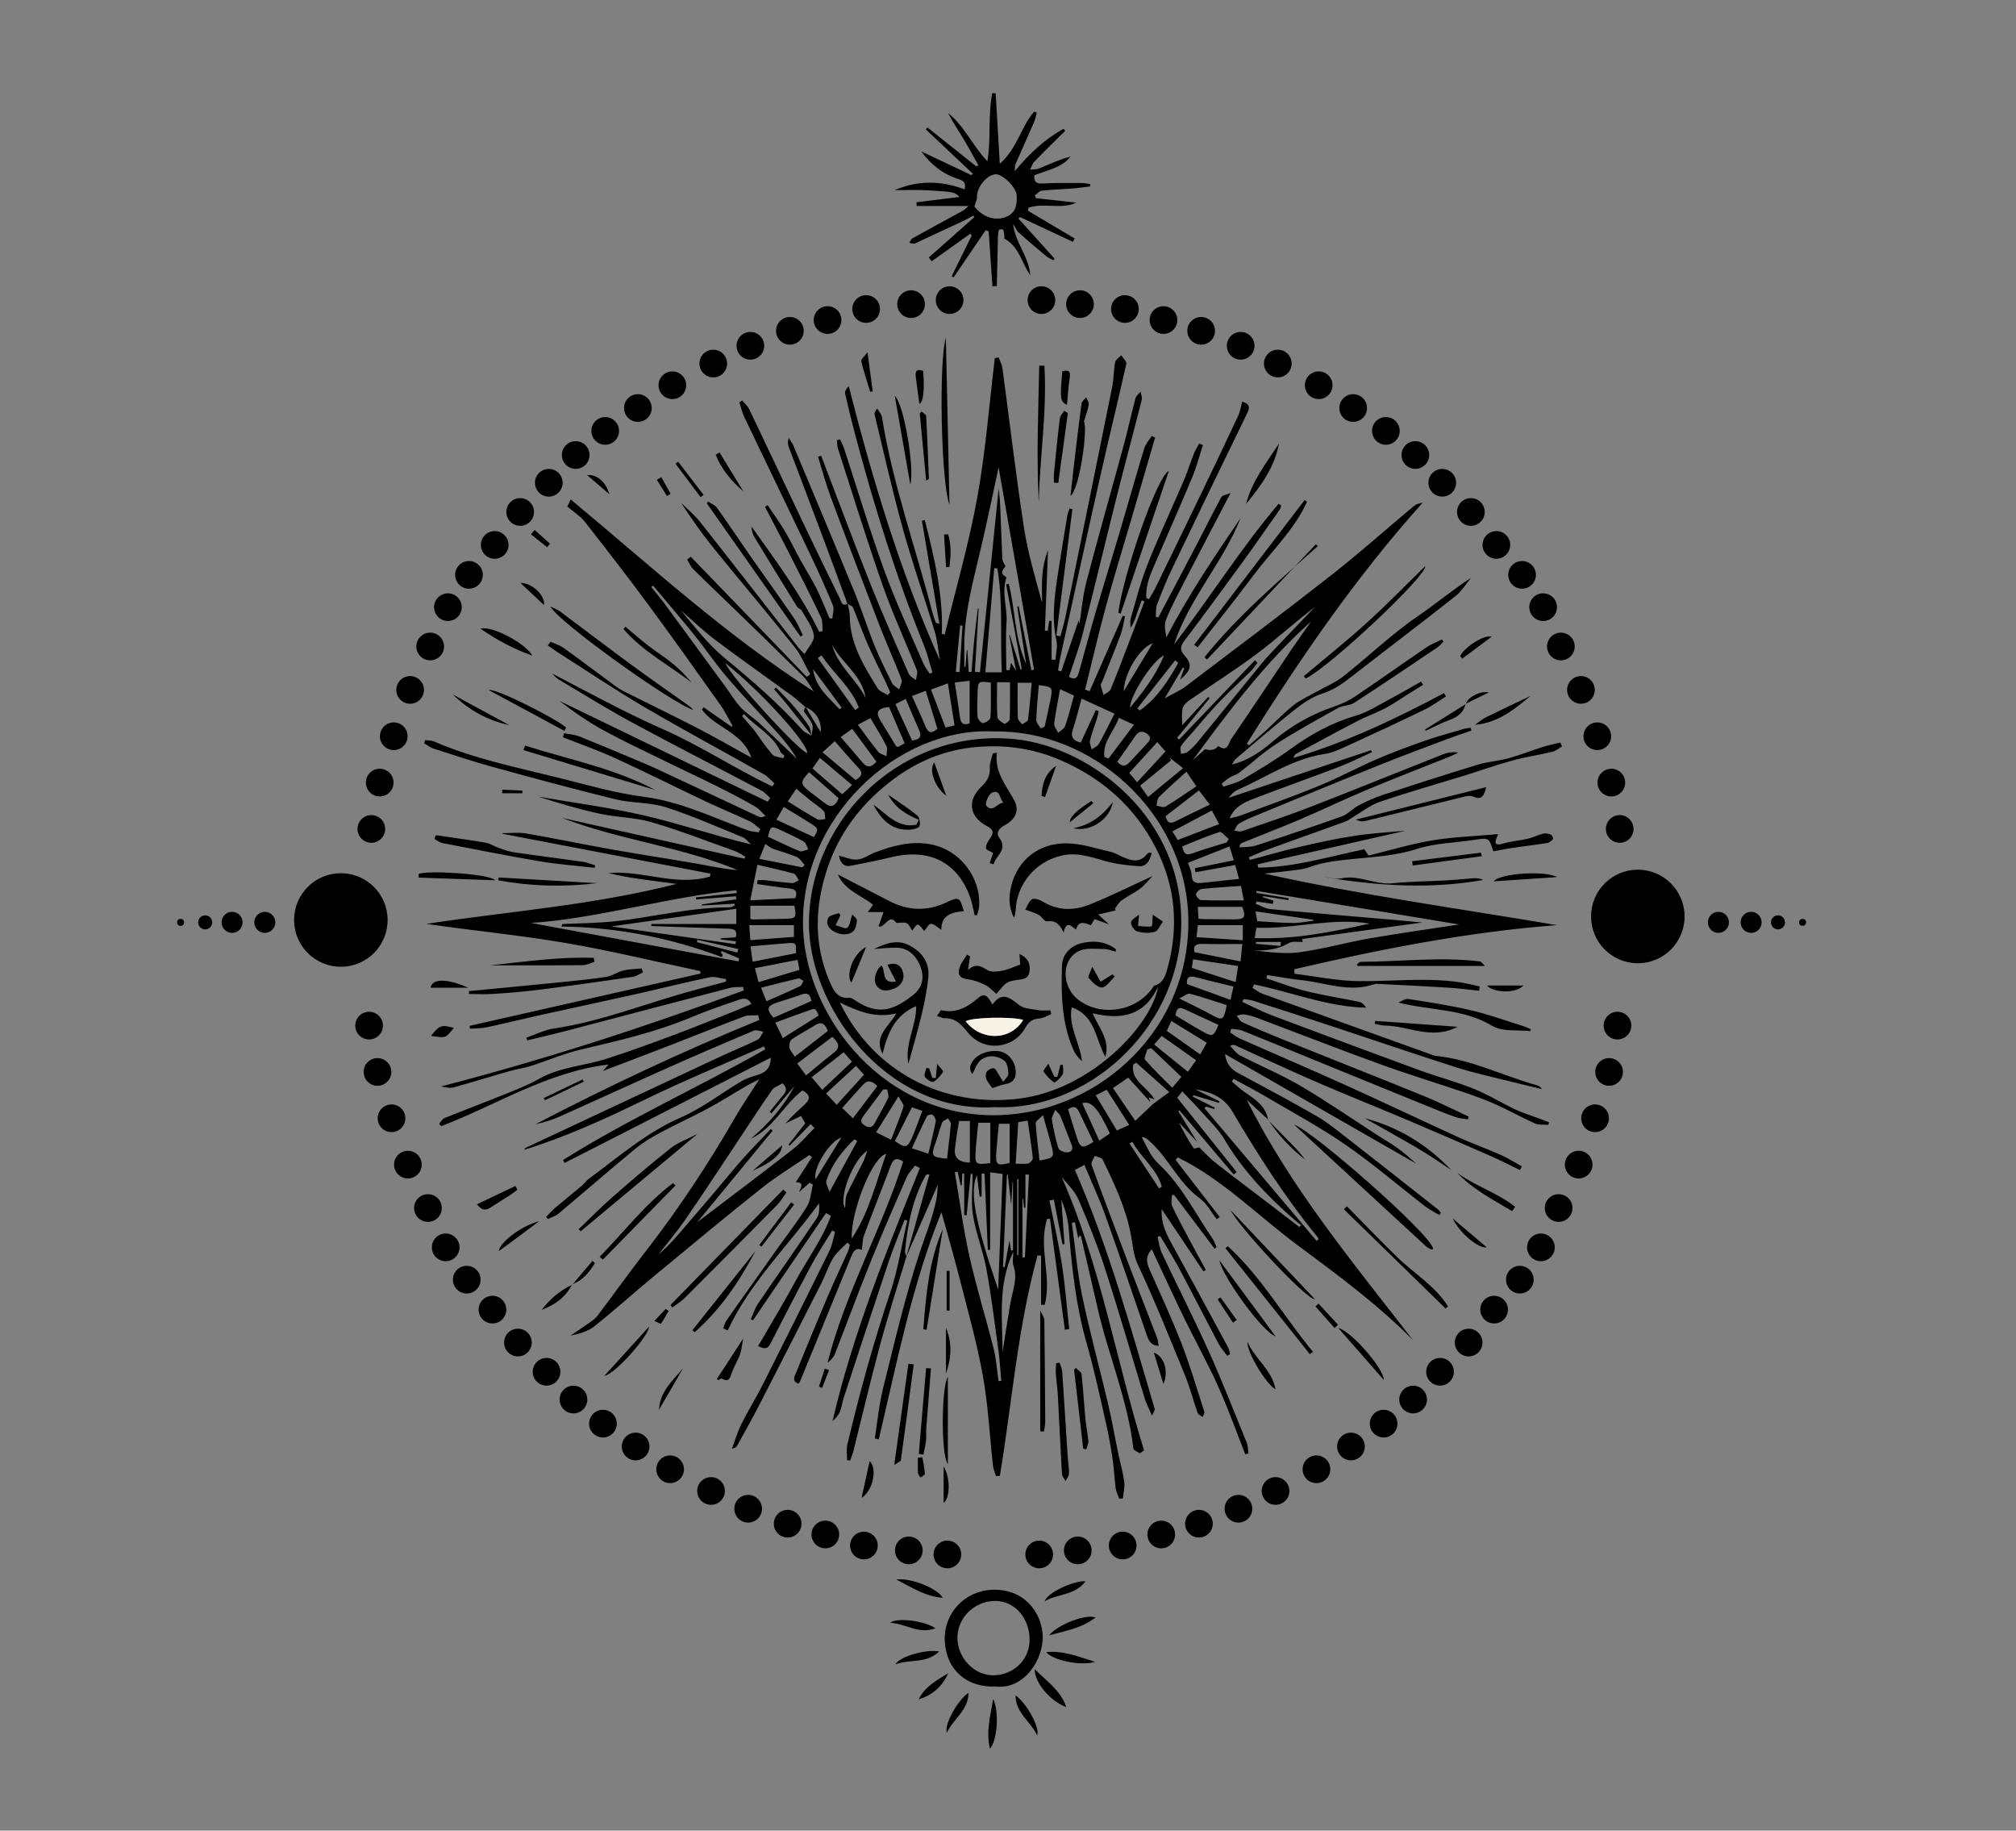<?xml version="1.0" encoding="UTF-8"?>
<svg id="Layer_1" data-name="Layer 1" xmlns="http://www.w3.org/2000/svg" viewBox="0 0 922 837">
  <rect x="0" y="0" width="922" height="837" fill="#808080" stroke="none"/>
  <defs>
    <style>
      .cls-1 {
        fill: #f7f4e7;
      }
    </style>
  </defs>
  <g>
    <path d="M387.6,276.12c-4.03-10.89-8.01-21.8-12.09-32.67-4.9-13.06-9.9-26.09-14.81-39.15-.43-1.15-.55-2.42,.05-4.03,.71,1.16,1.58,2.24,2.1,3.48,9.33,22.24,18.7,44.46,27.86,66.77,3.31,8.07,5.92,16.42,9.19,24.5,2.4,5.93,5.27,11.68,8.14,17.4,.59,1.17,2.11,1.87,3.2,2.78,.4-1.51,1.54-3.31,1.08-4.5-3.18-8.28-6.85-16.38-10.05-24.65-7.55-19.54-15.02-39.12-22.33-58.75-2.25-6.04-3.9-12.31-5.82-18.48,.47-.16,.95-.32,1.42-.48,7.52,19.63,14.85,39.33,22.62,58.86,5.49,13.78,11.54,27.34,17.49,40.94,.52,1.18,2.12,1.9,3.22,2.83,.18-1.52,.95-3.26,.46-4.51-5.15-12.98-11.05-25.69-15.67-38.86-7.27-20.73-13.73-41.74-20.48-62.65-.37-1.15-.29-2.45-.42-3.69,.47-.12,.93-.25,1.4-.37,.61,1.33,1.36,2.61,1.81,3.99,6.17,18.79,11.83,37.77,18.59,56.35,5.21,14.34,11.76,28.19,17.79,42.23,.7,1.64,1.9,3.06,2.86,4.59l1.25-.58c-1.27-4.08-2.24-8.28-3.84-12.23-12.7-31.35-22.78-63.55-31.44-96.22-1.68-6.33-3.25-12.68-4.68-19.07-.23-1.02,.57-2.28,1.68-3.33,10.97,42.9,23.55,84.91,41.66,125.24-.75-4.34-1.07-8.82-2.33-13.01-4.74-15.73-10.22-31.24-14.6-47.06-4.77-17.21-8.65-34.68-12.87-52.04-.19-.78,.04-1.66,1.15-2.97,.75,1.32,1.96,2.56,2.18,3.96,4.87,30.56,15.44,59.65,23.11,89.49,.36,1.4,.89,2.77,1.4,4.13,.14,.37,.51,.66,1.72,.81-2.66-15.7-5.32-31.4-7.98-47.09,.46-.08,.91-.15,1.37-.23,4.23,17.04,8.5,34.08,7.73,51.97,.45,.09,.9,.18,1.35,.28,5.04-20.82,11.04-41.47,14.86-62.52,3.82-21.07,5.45-42.54,8.03-63.83,.6-.1,1.21-.21,1.81-.31,.58,1.69,1.47,3.33,1.71,5.06,3.27,24.24,6.1,48.54,9.81,72.71,1.78,11.62,5.19,22.98,8.31,34.44,0-4.07-.23-8.15,.07-12.2,.3-4.02,1.13-8,2.63-11.92-.48,12.27-.96,24.55-1.44,36.82,.44,.02,.87,.04,1.31,.06,.22-1.5,.44-3,.66-4.5,.37,0,.74,0,1.11,0v17.71c.59,.02,1.17,.05,1.76,.07,.19-2.91,1.07-5.97,.46-8.7-2.27-10.23-.9-20.3,.63-30.39,1.37-9.06,2.89-18.09,4.38-27.13,.17-1.02,.65-1.98,.99-2.97,.43,.08,.86,.17,1.3,.25-2.45,19.27-4.9,38.54-7.34,57.81,.61,.12,1.23,.25,1.84,.37,.74-2.81,1.62-5.6,2.21-8.44,7.19-35.13,14.37-70.27,21.45-105.43,.76-3.76,.67-7.68,1.39-11.45,.23-1.19,1.82-2.12,2.78-3.16,.82,1.32,2.55,2.84,2.31,3.92-3.79,17.02-7.97,33.96-11.8,50.97-6.24,27.74-12.29,55.52-18.4,83.29-.43,1.95-.67,3.94-1,5.91,.48,.15,.96,.3,1.44,.45,2.65-7.77,5.3-15.54,7.98-23.38,.18,.89,.37,1.87,.33,1.68,.93-5.75,1.48-12.62,3.19-19.18,5.46-20.89,11.41-41.66,17.07-62.5,1.94-7.14,3.5-14.37,5.4-21.52,.31-1.14,1.54-2.04,2.35-3.05,.19,1.28,.79,2.66,.5,3.82-3.64,14.35-7.51,28.64-11.12,43-5.34,21.23-10.4,42.53-15.82,63.74-1.72,6.73-4.2,13.26-6.34,19.88,3.19,1.84,3.99-.12,4.57-2.17,2.56-9.09,4.96-18.23,7.61-27.29,3.61-12.34,7.43-24.61,11.08-36.93,3.75-12.66,7.32-25.38,11.16-38.02,.63-2.07,2.26-3.83,3.42-5.73,.52,.26,1.03,.52,1.55,.78-3.7,12.69-7.4,25.39-11.11,38.08-3.79,12.96-7.8,25.86-11.33,38.88-3.44,12.68-6.4,25.5-9.57,38.26,.68,.23,1.37,.46,2.05,.7,5.05-11.48,10.1-22.96,15.15-34.45,.35,.09,.7,.17,1.06,.26-.65,2.79-1.03,5.69-2.02,8.36-2.68,7.22-5.62,14.35-8.45,21.51-.21,.54-.72,1.13-.62,1.6,.32,1.51,.85,2.97,1.3,4.45,1.11-.87,2.77-1.5,3.24-2.64,3.05-7.39,5.87-14.89,8.72-22.37,2.26-5.91,4.47-11.83,6.7-17.75-.41-.18-.81-.36-1.22-.54-.73,2.02-1.49,4.03-2.18,6.07-.74,2.18-1.41,4.38-2.95,6.56,0-1.39-.32-2.87,.05-4.16,2.24-7.78,4.21-15.67,7.09-23.22,3.78-9.91,8.3-19.53,12.51-29.27,1.79-4.13,3.69-8.22,5.38-12.39,1.41-3.48,2.53-7.08,3.92-10.57,.64-1.62,1.61-3.11,2.44-4.66,.58,.22,1.16,.44,1.74,.66-1.62,4.93-2.92,9.99-4.91,14.76-5.79,13.83-11.89,27.53-17.81,41.3-1.92,4.45-3.55,9-3.2,13.89,.42,.17,.84,.35,1.25,.52,.95-1.65,1.99-3.26,2.82-4.97,7.15-14.65,14.29-29.29,21.36-43.97,5.61-11.65,11.17-23.34,16.64-35.06,.88-1.89,1.17-4.06,1.79-6.31,3.19,.94,3.72,2.35,2.34,5.17-11.53,23.67-23,47.37-34.36,71.12-2.57,5.36-4.8,10.9-6.93,16.46-.65,1.71-.41,3.75-.58,5.64,.39,.08,.79,.16,1.18,.24,5.99-11.36,12-22.7,17.95-34.08,3.63-6.95,7.1-13.99,10.85-20.87,.48-.88,2.22-1.06,4.26-1.95-7.73,14.82-14.81,28.31-21.8,41.85-2.73,5.29-5.53,10.58-7.73,16.09-.93,2.35-.4,5.28,.2,8.04,9.95-19.25,21.9-36.86,33.88-54.46-8.05,20.39-23.55,36.72-30.42,57.78,16.29-21.23,30.51-43.96,47.81-64.33,.4,.27,.81,.53,1.21,.8-.21,.61-.31,1.31-.66,1.81-6.01,8.54-11.97,17.11-18.11,25.55-8.38,11.51-16.84,22.98-25.43,34.34-1.96,2.59-2.37,4.28,.06,6.98,3.61,4.03,2.93,6.74-2.14,10.98,.77-2.11,1.34-3.69,1.91-5.26-.22-.1-.45-.21-.67-.31-2.58,4.4-5.16,8.8-8.24,14.04,3.62-2.03,6.9-3.41,9.64-5.49,22.4-16.95,44.86-33.82,66.96-51.16,12.71-9.97,24.77-20.76,37.17-31.12,1.1-.92,2.55-1.41,4.18-1.66-30.59,34.08-56.26,71.53-80.37,110.11,.29,.28,.59,.57,.88,.85,2.44-2.11,4.93-4.18,7.32-6.35,4.41-4.03,8.54-8.39,13.21-12.09,3.22-2.55,7.14-4.22,10.75-6.27,4.01-2.27,8.4-4.05,11.96-6.87,11.53-9.11,22.19-19.42,34.28-27.67,8.34-5.7,16.09-12.25,24.07-17.3-2.11,2.5-4.21,6.03-7.22,8.4-15.68,12.39-31.64,24.42-47.39,36.71-4.15,3.24-8.21,6.12-13.43,7.77-4.57,1.45-8.86,4.42-12.7,7.45-8.99,7.1-17.64,14.63-26.4,22.02-.89,.75-1.59,1.74-2.11,2.89,7.48-1.75,13.28-5.95,18.95-10.79,8.21-7.01,17.58-12.27,27.92-15.73,3.27-1.1,6.51-2.6,9.36-4.52,10.97-7.38,21.75-15.06,32.68-22.5,2.18-1.48,4.73-2.42,7.11-3.61,.21,.34,.42,.69,.64,1.03-1,.94-1.9,2.05-3.03,2.81-12.55,8.44-25.07,16.91-37.76,25.14-2.1,1.36-5.18,1.13-7.4,2.37-9.53,5.3-19.1,10.57-28.26,16.46-6,3.86-11.3,8.83-16.99,13.18-1.24,.94-2.92,1.28-4.26,2.11-1.33,.82-2.49,1.9-3.72,2.86,.25,.46,.5,.92,.76,1.38,2.89-1.04,6.03-1.66,8.63-3.2,7.49-4.44,15.04-8.87,22.05-14,9.24-6.75,18.98-12.06,30.03-15.31,5.31-1.56,10.17-4.75,15.14-7.38,4.92-2.6,9.72-5.43,14.57-8.16,.3,.5,.6,1,.9,1.5-2.47,1.54-4.94,3.08-7.41,4.61-3.32,2.07-6.54,4.35-10,6.15-4.08,2.12-8.48,3.65-12.56,5.76-9.5,4.93-18.9,10.04-28.32,15.13-.39,.21-.53,.89-1.03,1.78,24.46-7.26,46.9-17.94,68.91-29.66,.31,.5,.61,1,.92,1.5-3.27,2.04-6.39,4.38-9.83,6.05-11.11,5.4-22.31,10.62-33.55,15.75-3.95,1.8-8.01,3.9-12.22,4.54-14.65,2.21-26.62,10.66-39.74,16.4-1.61,.71-2.94,2.07-4.06,3.62,21.73-7.26,43.46-14.53,65.2-21.79,.12,.31,.23,.61,.35,.92-5.01,2.26-9.93,4.77-15.06,6.73-13.04,4.99-26.22,9.6-39.24,14.64-4.34,1.68-8.72,3.71-10.84,8.91,1.74-.45,3.54-.74,5.21-1.37,11.86-4.41,23.8-8.63,35.5-13.43,8.98-3.69,17.56-8.34,26.47-12.2,7.16-3.1,14.51-5.82,21.87-8.4,5.9-2.07,11.95-3.7,17.95-5.47,1.04-.31,2.15-.38,3.23-.56,.13,.43,.27,.86,.4,1.29-3.6,1.25-7.23,2.42-10.8,3.77-10.31,3.89-20.65,7.71-30.87,11.82-19.13,7.7-38.19,15.57-57.26,23.41-2.55,1.05-5.1,2.15-7.44,3.58-.99,.6-1.45,2.1-2.15,3.19,1.19,.09,2.51,.58,3.54,.22,10.44-3.59,20.93-7.06,31.22-11.05,20.31-7.88,40.5-16.09,60.76-24.09,2.1-.83,4.4-1.19,6.97-.78-1.46,.68-2.89,1.43-4.38,2.02-12.42,4.97-24.91,9.76-37.25,14.92-10.31,4.31-20.38,9.19-30.66,13.58-8.82,3.76-17.78,7.18-26.67,10.78-.49,.2-.89,.62-1.19,2.03,2.57-.26,5.29-.08,7.69-.87,13.14-4.28,26.26-8.66,39.27-13.33,2.72-.98,4.84-3.53,7.47-4.91,3.58-1.87,7.29-3.6,11.13-4.86,14.48-4.76,28.98-9.43,43.56-13.86,4.52-1.38,9.37-1.65,13.93-2.9,5.3-1.45,10.43-3.5,15.67-5.16,2.66-.84,5.41-1.38,8.12-2.05l.74,1.79c-1.41,.82-2.72,2.03-4.24,2.4-6.18,1.48-12.49,2.42-18.61,4.09-7.34,2-14.52,4.59-21.8,6.84-12.9,3.99-25.9,7.66-38.69,12-4.32,1.47-8.08,4.54-12.1,6.89-1.25,.73-2.41,1.67-3.75,2.16-11.89,4.33-23.83,8.55-35.72,12.86-2.81,1.02-5.53,2.28-8.28,3.42,.15,.42,.3,.84,.46,1.26,7.34-1.97,14.64-4.13,22.04-5.85,8.36-1.94,16.76-3.78,25.22-5.11,7.88-1.23,15.87-1.74,23.92-2.42-22.56,5.12-45.12,10.23-67.68,15.35,.11,.51,.22,1.02,.33,1.52,16.51-.14,32.21-5.03,48.52-8.41,.43,.65,1.03,1.57,1.9,2.89,9.65-2.35,19.23-5.28,29.02-6.91,9.69-1.62,19.6-1.93,30.32-2.9-2.43,4.83-1.18,5.34,2.48,4.26,3.61-1.06,7.45-1.3,11.12-2.16,2.33-.55,4.51-1.72,6.84-2.3,1.11-.28,2.49-.04,3.58,.4,.57,.23,1.25,1.77,1.03,2.04-.65,.81-1.66,1.66-2.63,1.82-5.53,.89-11.1,1.54-16.65,2.35-2.5,.36-4.97,.91-7.8,1.43,.15,.1-.24,0-.31-.21-1.97-6.04-1.96-6-8.7-4.97-8.77,1.34-17.92,1.45-26.25,4.14-14.5,4.68-29.67,3.5-44.23,6.8-2.81,.64-5.48,1.99-8.31,2.43-5.8,.9-11.66,1.4-17.15,2.02,43.79,9.79,88.84,15.96,133.84,23.57-40.79,3.11-80.58,10.96-120.14,20.16,.01,.69,.03,1.37,.04,2.06,9.82,1.2,19.62,3.3,29.45,3.39,15.49,.14,31-1.76,46.46,.57,2.97,.45,5.9,1.22,8.84,1.84-.1,.66-.2,1.32-.29,1.99-4.75-.49-9.49-1.15-14.25-1.44-10.59-.66-21.19-1.14-31.78-1.68-.58-.03-1.21-.1-1.74,.08-11.5,4.04-22.52-.68-33.72-1.86-5.16-.54-10.27-1.51-15.4-2.29-.13,.5-.26,1-.38,1.5,6.15,2.01,12.21,4.4,18.47,5.94,7.91,1.94,15.99,3.14,23.97,4.81,1.24,.26,2.31,1.3,3.13,2.68-17.84-.44-34.23-7.18-51.27-10.65-.21,.54-.42,1.08-.63,1.62,1.45,.87,2.81,2.01,4.37,2.58,25.57,9.26,51.16,18.44,76.75,27.64,.96,.34,1.93,.78,2.92,.88,16.09,1.63,30.48,9.07,45.79,13.33,.93,.26,1.83,.67,2.53,1.82-5.06-1.22-10.13-2.38-15.18-3.66-8.01-2.02-16.11-3.75-23.96-6.26-19.09-6.1-38.06-12.6-57.1-18.88-11.99-3.96-24.01-7.83-36.04-11.67-1.34-.43-2.81-.45-4.23-.65-.17,.42-.34,.84-.51,1.26,4.5,2.06,8.9,4.4,13.52,6.14,22.46,8.46,44.96,16.83,67.5,25.09,8.19,3,16.67,5.21,24.75,8.46,6.53,2.63,12.58,6.4,18.96,9.43,3.39,1.61,7.01,2.7,10.53,4.02,1.66,.62,3.31,1.25,4.96,1.87l-.26,1.2c-2.05-.18-4.34,.17-6.12-.62-5.91-2.63-11.57-5.84-17.47-8.5-4.7-2.12-9.56-3.92-14.44-5.58-12.93-4.39-26.02-8.35-38.86-13.01-18.86-6.84-37.55-14.15-56.33-21.21-1.89-.71-3.88-1.26-5.87-1.56-1.1-.17-2.3,.35-3.46,.56,.82,1.01,1.43,2.48,2.48,2.95,6.23,2.81,12.53,5.47,18.87,8.02,21.58,8.68,43.22,17.2,64.75,25.97,6.79,2.77,13.34,6.12,20.01,9.21-.11,.41-.23,.83-.34,1.24-1.9-.32-3.88-.38-5.67-1.01-4.39-1.55-8.7-3.33-13.02-5.09-17.51-7.12-35.02-14.26-52.52-21.4-10.64-4.34-21.25-8.76-31.92-13.02-1.57-.63-3.42-.59-5.13-.86-.16,.55-.32,1.11-.48,1.66,1.52,.96,2.94,2.14,4.57,2.86,16.08,7.12,32.26,14.02,48.29,21.26,17.23,7.78,34.3,15.94,51.51,23.78,6.4,2.92,13.05,5.29,19.48,8.14,3.3,1.47,6.38,3.45,9.55,5.2-.29,.57-.59,1.13-.88,1.7-4.24-2.06-8.41-4.25-12.72-6.14-12.75-5.6-25.51-11.15-38.33-16.58-13.92-5.9-27.98-11.48-41.85-17.48-12.54-5.43-24.9-11.24-37.35-16.87-.5-.22-1.03-.37-2.32,.26,1.5,1.47,2.75,3.42,4.53,4.34,9.16,4.75,18.76,8.72,27.64,13.93,12.01,7.06,23.5,15.01,35.22,22.57,3.05,1.97,6.23,3.78,9.17,5.89,3,2.16,5.8,4.6,8.46,7.07-28.89-16.56-57.79-33.12-87.34-50.06,.58,4.63,2.85,6.99,6.12,8.76,11.9,6.44,23.89,12.73,35.6,19.51,5.26,3.04,10.02,6.97,14.84,10.72,13.76,10.7,27.44,21.51,41.14,32.3,.42,.33,.66,.88,.98,1.33-.22,.33-.43,.67-.65,1-2.18-1.33-4.51-2.46-6.52-4.01-12.08-9.34-23.71-19.33-36.24-28.03-11.44-7.94-23.8-14.57-35.81-21.66-5.07-3-10.32-5.71-15.48-8.55l-.86,1.2c2.01,1.67,3.91,3.49,6.05,4.97,4.71,3.25,9.56,6.31,10.56,12.63l.1-.1c-3.31-3.06-6.61-6.12-9.92-9.18,20.16,40.36,48.73,74.56,75.97,109.82-16.05-16.24-34.4-29.74-52.61-43.25-18.19-13.49-34.25-30.08-54.85-40.2-.34,.38-.68,.76-1.01,1.14,6.72,8.71,13.44,17.41,20.16,26.12-.44,.33-.88,.66-1.32,1-2.61-3.27-4.67-7.31-7.93-9.68-9.81-7.12-14.31-18.72-23.29-26.43-.75-.65-1.47-1.33-3.11-1.47,1.41,2.71,2.69,5.5,4.29,8.09,1.06,1.71,2.46,3.27,3.93,4.67,10.13,9.64,16.26,22.14,24.02,33.48,.86,1.26,1.36,2.76,2.02,4.15-.32,.22-.64,.43-.96,.65-6.15-8.17-12.3-16.33-18.45-24.5-.35,0-.69-.01-1.04-.02,0,1.71-.56,3.68,.1,5.08,2.59,5.53,5.53,10.89,8.4,16.28,2.3,4.32,4.67,8.6,7.01,12.89-.37,.22-.73,.44-1.1,.66-6.19-9.23-12.39-18.46-19.1-28.46-.35,6.81,2.24,11.57,4.91,16.41,8.57,15.54,17,31.16,25.45,46.77,.5,.92,.63,2.05,.93,3.08-.43,.27-.86,.54-1.29,.81-1.31-1.79-2.86-3.44-3.89-5.38-6.07-11.44-11.93-22.99-18.03-34.41-2.72-5.09-5.82-9.98-8.75-14.96-.4,.12-.81,.24-1.21,.36,.63,2.49,.89,5.16,1.96,7.43,7.09,15,14.65,29.79,21.46,44.91,6.2,13.77,11.69,27.87,17.39,41.86,.59,1.45,.53,3.18,.78,4.77-.49,.15-.99,.3-1.48,.45-4.1-10.37-7.84-20.9-12.41-31.06-4.78-10.61-10.47-20.8-15.56-31.27-5-10.28-9.76-20.69-14.8-31.42-3.01,3.36-2.37,6.14-1.06,9.11,4.94,11.19,10.14,22.28,14.56,33.68,3.99,10.28,7.13,20.9,10.53,31.41,.22,.69-.46,1.67-.73,2.51-.8-.64-2.05-1.12-2.34-1.94-1.99-5.61-3.44-11.42-5.69-16.92-6.99-17.09-13.86-34.26-21.69-50.96-2.1-4.48-2.23-8.84-3.06-13.24-2.31-12.35-7.57-23.53-12.98-34.67-.45-.93-2.38-1.14-3.63-1.69-.51,1.4-1.81,3.09-1.42,4.16,5.56,15.3,11.31,30.53,17.1,45.75,4.24,11.15,8.61,22.25,12.87,33.39,.4,1.03,.44,2.2,.7,3.58-3.78-.18-4.69-2.73-5.6-5.36-6.19-17.99-12.26-36.03-18.68-53.95-2.84-7.92-6.41-15.58-9.68-23.44-1.55,.83-2.78,1.48-4.34,2.31,15.39,35.31,25.61,72.44,36.51,109.34,.15,.5-.49,1.23-1.26,3.01-1.4-3.27-2.61-5.53-3.35-7.93-6.01-19.61-11.68-39.33-17.99-58.84-3.48-10.79-7.72-21.35-12.16-31.79-1.64-3.86-4.83-7.05-7.78-10.43,17.77,40.11,24.74,83.33,37.64,124.85-.64,.46-1.27,.92-1.91,1.38-1.03-.73-2.88-1.37-2.98-2.21-2.5-22.15-11.46-42.64-16.34-64.16-2.5-11.05-5.12-22.08-7.66-33.04-.43,0-.66-.05-.69,0-.2,.37-.36,.76-.51,1.1-.49-2.42-1-4.89-1.5-7.36-.47,.08-.95,.15-1.42,.23,1.52,11.14,2.42,22.41,4.71,33.4,3.44,16.49,7.94,32.75,11.81,49.15,1.73,7.34,3,14.79,4.53,22.18,.94,4.53,2.25,8.99,2.89,13.56,.35,2.5-.35,5.15-.58,7.73-.57,.04-1.15,.08-1.72,.12-.56-1.63-1.39-3.22-1.62-4.9-.59-4.39-.72-8.85-1.38-13.23-.84-5.57-1.82-11.14-3.08-16.63-2.76-12.02-5.31-24.12-8.71-35.97-4.94-17.2-6.89-34.77-8.27-52.5-.36-4.56-1.59-9.05-3.39-13.43,.48,6.76,.97,13.53,1.45,20.29-.3,.03-.6,.06-.9,.1-1.33-6.81-2.65-13.63-3.98-20.44-.67,.13-1.33,.26-2,.39,1.94,9.79,4.2,19.53,5.71,29.38,1.5,9.75,2.25,19.62,3.33,29.44l-2,.25c-2.27-16.91-4.55-33.82-6.82-50.72-.43,.04-.86,.08-1.29,.11-4.2,12.88,2.31,26.31-1.09,39.23l-1.68,.02v-22.52c-.54-.02-1.08-.04-1.61-.06-9.11,32.96-11.63,67.15-17.23,100.77-.59,.04-1.19,.07-1.78,.11-.48-1.62-1.21-3.2-1.39-4.85-1.53-13.75-2.18-27.65-4.64-41.23-2.74-15.14-6.98-30.02-10.78-44.96-2.5-9.82-5.36-19.55-8.14-29.64-13.59,33.71-20.38,69-28.66,103.86-.6-.13-1.2-.26-1.8-.38,1.2-7.57,1.87-15.27,3.72-22.68,5.2-20.87,10.04-41.89,16.79-62.27,2.67-8.05,5.91-15.93,7.63-24.3,.43-2.1,.44-4.29,.68-6.81-4.95,11.3-9.7,22.13-14.43,32.96,3.54-12.56,7.08-25.1,10.61-37.64-1.16-.05-1.57,.14-1.75,.46-5.95,10.77-8.31,22.53-9.43,34.61-.07,.8,.41,1.66,.63,2.49-4.04,13.48-8.38,26.89-12.05,40.47-4.36,16.1-8.15,32.36-12.22,48.54-.37,1.46-.97,2.85-1.47,4.27-.46-.05-.91-.11-1.37-.16,0-2.35-.46-4.8,.07-7.03,5.56-23.47,11.91-46.69,19.63-69.58,3.6-10.65,5.26-21.96,7.8-32.97-.41-.12-.82-.25-1.23-.37-2.45,6.43-5.12,12.78-7.31,19.29-6.94,20.64-13.71,41.34-20.5,62.03-.68,2.07-.9,4.3-1.7,6.3-.68,1.69-1.91,3.17-3.45,4.44,9.34-39.97,24.7-77.8,39.94-115.68-.73-.39-1.46-.78-2.19-1.17-1.28,1.74-2.94,3.31-3.78,5.23-5.59,12.8-11.2,25.6-16.44,38.55-5.67,14.02-10.9,28.22-16.41,42.31-.63,1.61-1.85,2.98-3.4,4.08,8.12-32.04,24.65-60.74,34.59-91.94-2.87-1.99-4.47-1.43-5.66,1.75-3.98,10.63-8.23,21.16-12.19,31.8-.78,2.08-.72,4.48-1.05,6.79-2.83-1.23-3.91,.77-4.86,3.08-7.82,19.11-15.65,38.21-23.49,57.31-.1,.24-.37,.41-.71,.78-3.19-1.27-1.61-3.57-.89-5.33,4.71-11.58,9.47-23.15,14.37-34.65,2.91-6.82,6.13-13.51,9.16-20.29,.46-1.02,.64-2.15,.95-3.24-.39-.32-.78-.65-1.18-.97-2.2,2.34-4.84,4.4-6.48,7.08-2.18,3.57-3.44,7.69-5.35,11.45-9.46,18.67-18.96,37.32-28.54,55.92-3.19,6.21-6.65,12.28-10.01,18.39-.36,.65-.93,1.18-2.36,1.31,1.4-3.72,2.51-7.59,4.28-11.13,3.11-6.24,6.81-12.18,9.95-18.41,10.22-20.25,20.34-40.54,30.36-60.89,1.31-2.65,1.75-5.73,2.59-8.61-.45-.22-.9-.45-1.35-.67-3.16,5.22-6.54,10.32-9.43,15.69-6.4,11.92-12.61,23.94-18.76,35.98-1.59,3.11-3.44,2.18-5.71,1.21,5.86-10.12,11.81-19.86,17.22-29.9,5.33-9.89,12.24-19.02,16.09-29.65-.74-.44-1.48-.87-2.22-1.31-11.14,16.35-22.27,32.7-33.41,49.04-.33-.17-.66-.33-1-.5,1.08-2.36,1.85-4.94,3.29-7.06,8.9-13.09,18.03-26.02,26.88-39.14,1.18-1.75,1.27-4.24,1.04-6.8-14.06,19.43-31.54,36.11-41.8,58.2l-2.02-1.06c.46-1.14,.75-2.4,1.42-3.41,2.34-3.48,4.81-6.87,7.24-10.29,5.03-7.1,10.04-14.21,15.08-21.3,4.88-6.86,10.08-13.52,14.53-20.65,1.76-2.83,1.88-6.68,2.75-10.07-.51-.26-1.01-.52-1.52-.78-1.52,1.34-3.05,2.67-4.9,4.3,.87-2.07,2.74-4.55-1.43-4.54,2.57-3.98,4.99-7.73,7.41-11.48-.39-.32-.78-.65-1.16-.97-7.33,5.04-14.98,9.67-21.93,15.19-16.42,13.04-32.55,26.45-48.7,39.81-9.3,7.69-18.28,15.78-27.72,23.3-2.97,2.37-6.96,3.46-10.97,4.29,2.78-1.88,5.59-3.71,8.32-5.65,1.4-.99,2.93-1.96,3.94-3.29,7.56-9.98,14.84-20.17,22.51-30.06,14.84-19.13,28.15-39.26,40.23-60.24,3.47-6.03,7.45-11.76,11.43-18-2.05,1.05-4.02,1.96-5.89,3.05-5.92,3.43-11.7,7.11-17.71,10.35-7.02,3.78-14.32,7.05-21.34,10.82-4.08,2.19-8.16,4.57-11.71,7.5-11.89,9.79-23.51,19.9-35.31,29.79-1.33,1.12-3.18,1.62-4.79,2.41-.25-.34-.5-.68-.74-1.03,1.34-1.35,2.59-2.8,4.03-4.03,3.93-3.34,7.97-6.55,11.91-9.88,1.32-1.11,2.35-2.6,3.73-3.61,13.56-9.95,26.2-21.08,42-27.94,9.76-4.24,18.38-11.08,27.64-16.54,2.45-1.44,5.31-2.22,8.05-3.11,3.32-1.08,5.29-3.21,5.38-7.66-31.45,16.05-62.9,32.1-94.35,48.16l-.69-1.34c29.78-18.74,61.97-33.2,92.49-50.62-.2-.45-.4-.9-.61-1.34-18.13,8.04-36.5,15.61-54.34,24.27-18,8.73-36.09,17.1-55.41,23.04,.3-.34,.53-.82,.9-1,29.47-13.83,58.95-27.66,88.44-41.44,5.8-2.71,11.74-5.1,17.48-7.92,1.2-.59,1.8-2.41,2.68-3.66-1.46-.2-3.18-1.01-4.34-.52-13.15,5.53-26.25,11.17-39.28,16.97-16.47,7.33-32.84,14.87-49.3,22.23-3.55,1.59-7.28,2.8-11.21,3.56,33.36-17.39,67.39-33.37,102.25-47.61-.16-.72-.32-1.44-.48-2.16-2.15,.15-4.48-.21-6.41,.52-11.17,4.2-22.22,8.69-33.35,13-10.56,4.1-21.16,8.09-31.28,11.96,.32-.37,1.16-1.35,2.55-2.96-28.26,3.45-51.35,18.6-76.46,28.17-.33-.35-.67-.69-1-1.04,.79-.89,1.41-2.21,2.4-2.61,9.67-3.91,19.43-7.59,29.1-11.5,4.84-1.96,9.74-3.92,14.26-6.49,9.49-5.4,20.34-5.85,30.41-9.04,10.51-3.33,20.87-7.15,31.21-11,9.54-3.56,18.97-7.42,28.44-11.18,2.27-.9,4.49-1.92,7-3-1.91-3.66-4.68-2.25-6.84-1.52-6.87,2.33-13.75,4.72-20.44,7.52-16.32,6.84-33.43,10.81-50.58,14.82-7.88,1.84-15.42,5.13-23.17,7.59-3.16,1-6.5,1.42-9.69,2.33-8.47,2.42-16.88,5.05-25.37,7.38-1.79,.49-3.83,.07-5.8-.41,46.97-12.19,92.98-27.05,138.36-43.88-.09-.54-.17-1.07-.26-1.61-1.97,.13-4.03-.07-5.91,.42-24.89,6.48-49.76,13.07-74.64,19.58-6.02,1.58-12.09,2.96-18.14,4.44-.15-.41-.29-.83-.44-1.24,4.2-1.44,8.3-3.56,12.62-4.2,22.02-3.26,42.58-11.72,63.9-17.44,4.9-1.32,9.8-2.65,14.71-3.98,.05-.38,.1-.76,.15-1.15-2.52-.32-5.18-1.34-7.53-.85-11.1,2.31-22.1,5.1-33.16,7.58-14.47,3.24-28.97,6.32-43.44,9.52-8.49,1.88-16.94,3.97-25.45,5.79-2.46,.53-5.05,.44-7.57,.63-.07-.44-.13-.87-.2-1.31,35.2-7.97,70.41-15.94,105.61-23.91-.03-.37-.06-.75-.1-1.12-20.76-4.39-41.4-9.44-62.3-12.98-20.89-3.54-42.03-5.56-63.04-8.61,37.96-5.74,76.31-8.53,114.51-18.28-5.94-.79-10.98-1.41-16-2.13-5.09-.73-10.16-1.55-15.17-2.85,15.58-1.36,30.75,6.27,46.42,1.63,.09-.45,.17-.89,.26-1.34-31.68-6.07-63.37-12.14-95.05-18.21-.01-.09-.02-.19-.03-.28,3.52,0,7.12-.5,10.54,.09,13.32,2.3,26.56,5.05,39.88,7.42,12.73,2.26,25.53,4.18,38.27,6.4,6.24,1.08,12.41,2.5,18.81,2.96-25.94-10.81-54.11-13.74-80.26-23.85,27.79,6.21,55.59,12.42,83.38,18.63,.13-.31,.25-.62,.38-.92-1.55-.85-3.02-1.94-4.67-2.53-12.74-4.54-25.38-9.47-38.35-13.27-7.46-2.19-15.56-2.12-23.22-3.77-9.62-2.07-19.08-4.86-28.43-7.89,16.39,2.86,32.94,5,49.11,8.78,16.01,3.74,31.63,9.14,48.14,13.04-1.23-1.1-2.28-2.63-3.72-3.22-11.72-4.77-23.32-9.96-35.35-13.78-7.25-2.3-15.35-1.76-22.8-3.58-18.78-4.58-37.44-9.65-56.09-14.77-9.22-2.53-18.31-5.56-27.41-8.49-1.48-.47-2.75-1.6-4.11-2.42,.15-.46,.31-.92,.46-1.39,1.36,.19,2.85,.08,4.06,.61,18.25,7.91,37.66,11.8,56.81,16.56,12.98,3.23,25.94,7.03,39.14,8.74,16.95,2.19,31.89,9.59,47.51,15.32,1.59,.58,3.37,.64,5.06,.93,.23-.49,.47-.99,.7-1.48-1.62-1.22-3.08-2.75-4.87-3.59-6.58-3.11-13.32-5.86-19.9-8.97-13.91-6.58-27.66-13.5-41.65-19.91-7.76-3.56-15.87-6.37-23.82-9.52,.16-.62,.33-1.23,.49-1.85,2.35,.47,4.84,.6,7.03,1.48,10.26,4.12,20.44,8.42,30.63,12.72,3.21,1.35,6.35,2.87,9.51,4.34,13.95,6.53,27.88,13.09,41.84,19.6,.74,.35,1.64,.36,3.15-.26-1.55-1.47-2.89-3.31-4.69-4.33-5.68-3.24-11.48-6.3-17.34-9.21-8.19-4.08-16.49-7.93-24.7-11.96-9.14-4.48-18.38-8.79-27.31-13.67-7.08-3.87-13.74-8.5-20.23-13.51,31.75,15.38,63.5,30.75,95.25,46.13,.37-.59,.75-1.18,1.12-1.77-1.29-1.11-2.43-2.51-3.9-3.29-19.8-10.46-39.74-20.64-59.44-31.29-11.26-6.09-22.13-12.9-33.15-19.42-1.18-.7-2.2-1.69-3.11-2.8,16.76,8.72,33.24,17.75,50.57,25.4,17.15,7.57,33.02,18.04,49.99,26.18,.35-.47,.69-.94,1.04-1.4-1.61-1.41-3.03-3.14-4.85-4.17-18.36-10.37-36.95-20.33-55.13-31-13.54-7.95-26.57-16.77-39.82-25.21-1.32-.84-2.56-1.79-3.84-2.69,.39-.56,.78-1.12,1.17-1.69,1.94,.87,4.08,1.45,5.78,2.66,7.11,5.07,14.08,10.35,21.12,15.52,1.99,1.46,3.93,3.08,6.11,4.18,11,5.58,22.12,10.91,33.09,16.54,7.5,3.85,14.81,8.05,22.21,12.1,.97,.53,1.94,1.07,3.54,1.94-3.92-11.67-16.48-13.55-22.6-21.92,.26-.36,.52-.71,.78-1.07,4.25,2.96,8.49,5.92,12.74,8.87,.17-.13,.35-.25,.52-.38-1.85-3.2-3.45-6.57-5.58-9.57-10.96-15.42-21.9-30.85-33.14-46.06-9.42-12.76-19.14-25.29-28.93-37.77-1.94-2.47-4.8-4.21-7.93-6.89,.17-.34,.79-1.64,1.55-3.21,36.26,30.08,70.61,61.84,111.22,87.82-1.97-2.88-3.08-5.19-4.8-6.89-10.64-10.55-21.41-20.98-32.16-31.42-6.05-5.88-12.2-11.67-18.19-17.62-1.2-1.19-1.89-2.89-2.82-4.36l1.65-1.37c17.7,18.32,35.39,36.65,53.09,54.97,.51-.39,1.03-.78,1.54-1.16-2.36-4.21-4.2-8.85-7.18-12.57-12.36-15.44-25.15-30.53-37.59-45.91-5.11-6.32-9.72-13.03-14.29-19.96,2.94,2.91,6.21,5.56,8.75,8.78,14.98,18.96,29.78,38.06,44.67,57.09,.97,1.24,2.16,2.32,3.07,3.28,1.56-2.89,4.64-5.95,4.27-8.51-.58-3.96-3.48-7.6-5.53-11.3-.42-.76-1.69-1.05-2.15-1.8-6.51-10.52-12.98-21.06-19.39-31.64-.87-1.44-1.43-3.06-1.44-5.02,11.07,15.56,22.49,30.85,30.94,48.1,.53-.11,1.05-.22,1.58-.33-.24-2.15,.07-4.55-.81-6.39-4.61-9.7-9.48-19.28-14.35-28.86-3.67-7.22-7.47-14.37-11.22-21.56,.39-.26,.79-.53,1.18-.79,2.63,3.93,5.44,7.75,7.85,11.8,2.6,4.37,4.79,8.99,7.25,13.45,2.39,4.33,5.09,8.5,7.3,12.92,2.2,4.4,3.96,9.03,5.91,13.56,.44,.04,.88,.09,1.31,.13,.14-1.99,.97-4.27,.3-5.92-3.19-7.79-6.65-15.48-10.27-23.08-10.02-21.02-20.18-41.96-30.22-62.97-1.03-2.16-1.58-4.55-2.35-6.84,.43-.3,.86-.61,1.28-.91,1.11,1.36,2.55,2.56,3.29,4.1,7.98,16.66,15.82,33.38,23.76,50.05,5.82,12.21,11.7,24.4,17.7,36.52,.56,1.13,.92,3.91,3.58,2.2,.32,1.98,.89,3.96,.91,5.95,.13,12.56,6.49,22.7,12.75,32.83,.89,1.43,3.06,2.07,4.64,3.07l1.09-1.22c-.66-1.53-1.28-3.08-2-4.58-2.85-6.02-5.89-11.96-8.56-18.06-2.33-5.31-4.2-10.82-6.45-16.16-.33-.78-1.64-1.14-2.5-1.7Zm-42.77,57.61c2.75,3.77,5.31,7.71,8.37,11.21,1.02,1.17,3.34,1.22,5.06,1.77,.16-.41,.32-.82,.48-1.24-.52-.42-1.05-.85-1.57-1.27-3.43-8.11-11.32-11.72-16.89-17.67-.31,.28-.61,.56-.92,.84l5.46,6.36Zm182.54,171.01c2.45-1.79,4.9-3.58,7.39-5.4-5.47-4.87-10.28-9.16-15.1-13.45-.47,.27-.93,.55-1.4,.82-1.25,7.49,6.61,10.36,9.73,15.95-.98-.33-1.71-.58-2.65-.89,.32,.87,.56,1.53,.79,2.18-3.74-4.13-7.48-8.26-10.18-11.24-2.1,1.45-4.44,3.07-6.94,4.79,3.34,4.9,6.58,9.65,10.2,14.97,2.81-2.67,5.48-5.2,8.15-7.72Zm-156.26-168.24c.17-1.77,.93-3.76,.37-5.26-.8-2.18-2.64-3.97-3.83-6.04-.22-.38,.5-1.31,.78-1.98,2.41,4.03,4.81,8.05,6.89,11.52,.61-4.73-2.12-9.62-6.96-11.43-2.06-1.75-4.02-3.64-6.2-5.23-11.73-8.56-23.62-16.9-35.22-25.63-5.47-4.11-10.4-8.93-15.57-13.44,6.4,7.59,12.44,15.61,19.98,21.79,12.63,10.35,24.84,21.02,35.79,33.14,1.05,1.16,2.8,1.68,4.22,2.49,0,0-.25,.08-.24,.08Zm176.47,185.7c-2.77-2.98-5.55-5.96-8.32-8.95,1.9,4.13,4.17,8,6.63,11.76,.2,.31,1.69-.24,2.59-.39,2.44,2.34,4.7,4.9,7.35,6.97,8.11,6.36,16.37,12.53,24.56,18.79,4.63,3.54,9.25,7.09,13.87,10.64,.25-.3,.51-.59,.76-.89-1.13-.91-2.29-1.78-3.38-2.73-12.34-10.76-23.44-22.54-31.87-36.75-2.49-4.2-6.17-7.71-9.45-11.41-3.06-3.45-6.31-6.74-9.61-10.24-1.14,1.45-1.86,2.37-2.31,2.94,9.2,11.5,18.19,22.72,27.17,33.94-.45,.37-.9,.75-1.35,1.12-8.27-9.77-16.54-19.55-24.81-29.32-.15,.15-.3,.3-.46,.45,2.87,4.69,5.75,9.37,8.62,14.06Zm-92.81-187.75c-43.88-2.44-89.77,39.52-87.45,90.93,1.81,40.13,37.42,86.39,90.22,84.47,46.25-1.69,87.47-40.31,85.9-90.88-1.48-47.86-44.3-85.37-88.67-84.52Zm-82.29,181.29c-.58-.59-1.16-1.19-1.74-1.78-3.21,3.28-6.41,6.57-9.62,9.85-.17-.14-.34-.27-.51-.41,2.59-3.33,5.18-6.66,7.65-9.82-.82-1.41-1.48-2.54-1.92-3.3-2.41,1.14-4.73,2.24-7.06,3.34,2.84-3.28,5.96-6.02,8.99-8.86,2.58-2.42,2.05-4.44-1.29-6.2-8.54,6.54-13.27,17.29-23.52,22.05,8.06-6.84,14.99-14.58,19.86-24.04-3.51,4.16-7.02,8.32-10.53,12.48-.27-.23-.53-.46-.8-.7,1.62-2.02,3.23-4.06,4.87-6.07,1.66-2.03,4.29-3.88,1.02-6.96-1.7,1.06-3.86,1.69-4.85,3.13-5.81,8.37-11.34,16.94-16.99,25.42-7.56,11.34-15.02,22.75-22.76,33.96-3.77,5.46-8.1,10.55-12.17,15.81,4.96-4.23,9.07-9.12,13.22-13.99,4.24-4.98,8.53-9.92,12.76-14.91,4.14-4.88,8.14-9.88,12.4-14.65,4.23-4.75,8.71-9.29,13.07-13.92,.26,.27,.53,.54,.79,.81-12.11,14.7-24.22,29.4-34.46,41.84,13.13-9.99,28.55-21.57,43.78-33.4,3.6-2.8,6.56-6.42,9.82-9.66Zm73.38-208.58c.77,.08,1.54,.16,2.31,.24,2.88-28.26,5.76-56.52,8.57-84.11,.19,2.01,.55,4.74,.67,7.48,.37,8.28,.61,16.56,1.01,24.84,.05,.98,.79,1.93,1.42,3.38-2.18,2.5-2.1,3.3,.46,5.01-2.36,7.07,.47,13.84,.03,20.48-.48,7.27-.11,14.59-.11,21.89,.5,.02,1,.03,1.5,.05,.19-.98,.37-1.97,.65-3.41,.94,1.5,1.61,2.57,2.32,3.69-1.08-5.56-2.12-10.94-3.15-16.31,.1,0,.2,0,.3,.01,1.63,5.25,3.27,10.49,4.9,15.74,.19-.08,.38-.16,.56-.24-2.38-12.9-4.76-25.81-7.14-38.71l1.2-.22c3.04,11.88,2.51,24.57,7.97,36.72-1.45-9.31-2.78-17.81-4.11-26.32l.67-.11c1.94,9.72,3.88,19.43,5.82,29.15,.4-.08,.8-.15,1.2-.23-5.46-31.15-10.91-62.3-16.2-92.5-2.43,11.16-4.89,23.1-7.63,34.97-3.65,15.84-8.31,31.5-8.07,47.99,.04,2.74,0,5.48,0,8.22,.19,0,.38,0,.57,0l.56-7.62c.1,0,.2,0,.29,.01,.19,3.32,.39,6.64,.58,9.97,.44,0,.87,0,1.31,0,.39-4.81,.71-9.63,1.19-14.43,.49-4.87,1.13-9.73,1.7-14.59,.12,.02,.24,.04,.36,.06-.57,9.64-1.14,19.28-1.71,28.92Zm221.48,115.54c-28.98-4.81-60.81-10.09-92.63-15.37-.05,.31-.11,.63-.16,.94,4.94,.81,9.87,1.61,14.81,2.42-.05,.29-.1,.58-.15,.88-3.86-.62-7.71-1.24-11.57-1.85-.03,.17-.07,.34-.1,.51l4.88,1.58c-.11,.5-.22,1-.33,1.49-2.46-.37-4.92-.74-7.38-1.12-.15,.34-.31,.69-.46,1.03,2.23,.85,4.41,2.24,6.71,2.45,18.36,1.72,36.75,3.22,55.13,4.8,4.82,.41,9.63,.88,14.43,1.32-18.49,2.54-36.77,5.06-55.09,7.58,.26,.79,.46,1.42,.43,1.32-2.11,.11-4.71-.5-6.36,.49-5.06,3.02-10.36,3.53-16.01,3.4,6.99,.74,14.11,1.74,20.97,.81,10.73-1.45,21.24-4.48,31.94-6.33,14.58-2.52,29.24-4.56,40.95-6.36Zm-410.57,.96c.13-.39,.27-.77,.4-1.16,7.98-.39,16.01-.41,23.94-1.26,17.59-1.88,34.86-6.46,52.7-6.38,.76,0,1.52-.6,2.28-.92-.07-.25-.15-.5-.22-.75-4.97,.28-9.94,.56-14.9,.83l-.04-.49c5.27-.78,10.55-1.56,15.82-2.35l-.18-1.39c-6.07,.49-12.14,.98-18.21,1.47-.03-.32-.07-.64-.1-.95,6.25-.66,12.49-1.32,18.74-1.98-.07-.42-.14-.85-.21-1.27-32.15,3.14-63.3,12.93-93.96,14.93,30.69,5.69,62.83,11.64,94.96,17.59,.09-.46,.17-.92,.26-1.39-2.68-1.12-5.36-2.23-8.04-3.35-.09,.24-.19,.49-.28,.73,.27,.33,.53,.66,.8,.99-.11,.36-.22,.71-.33,1.07-23.66-8.86-48.1-13.71-73.42-13.99Zm317.16-121.78c.39,.39,.77,.79,1.16,1.18-.98,1.24-1.84,2.6-2.95,3.7-4.84,4.79-9.89,9.37-14.59,14.28-4.32,4.52-8.29,9.37-12.4,14.08-1.72,1.97-3.59,3.86-5.03,6.03-.55,.82-.06,2.33-.04,3.52,1.01-.25,2.23-.23,2.98-.82,1.6-1.24,3.1-2.68,4.39-4.24,9.93-12.12,19.78-24.3,29.71-36.42,2.11-2.58,4.43-4.99,6.72-7.41,5.79-6.1,11.62-12.15,17.44-18.22-9.07,6.92-17.45,14.59-26.49,21.37-10.01,7.51-20.66,14.17-30.95,21.31-1.3,.9-2.76,2.36-3.05,3.78-.5,2.45-.14,5.07-.14,7.54,3.8-4.14,7.83-8.52,11.86-12.9,.22,.2,.45,.4,.67,.6-4.96,6.03-9.92,12.06-14.88,18.1,.31,.26,.61,.52,.92,.78,11.56-12.09,23.13-24.18,34.69-36.26Zm25.67-17.71c-21.2,18.96-37.73,41.14-54.13,63.49,1.9-1.73,3.8-3.45,5.7-5.18,1.57,.62,2.9,.5,4.14,.09,.78-.26,1.83-1.54,2.06-1.37,4.2,2.93,4.5-1.55,5.66-3.23,9.35-13.64,18.48-27.44,27.72-41.17,2.78-4.13,5.72-8.17,8.85-12.63Zm2.51,283.18c.33-.26,.66-.51,.99-.77-.2-.35-.34-.74-.59-1.05-14.68-17.91-27.14-37.36-38.86-57.26-3.93-6.67-9.94-9.02-16.97-10.2,3.68,1.83,7.35,3.65,11.03,5.48-.09,.23-.18,.47-.27,.7-3.88-1.17-7.76-2.34-11.63-3.51-.11,.22-.23,.44-.34,.66,3.37,1.69,6.75,3.38,10.12,5.07-.09,.2-.19,.4-.28,.6-1.27-.37-2.54-.73-3.81-1.1-.21,.24-.42,.49-.63,.73,17.08,20.21,34.17,40.43,51.25,60.64Zm-145.41,64.13c.41-.05,.82-.1,1.22-.15-.41-4.53-.65-9.09-1.26-13.6-1.72-12.51-3.26-25.06-5.53-37.48-1.51-8.26-4.78-16.21-6.12-24.48-1.01-6.18-.2-12.65-.2-18.99-.29,0-.58,0-.87,0-.62,6.29-1.24,12.58-1.86,18.88-.37-.03-.74-.06-1.11-.08v-18.99c-.29,0-.58,0-.86,0l-.27,5.35c-.16,.01-.32,.03-.49,.04-.46-2.08-.91-4.17-1.37-6.25-.43,.08-.86,.16-1.3,.24,2.18,12.85,3.86,25.81,6.69,38.51,3.16,14.16,7.52,28.06,11.06,42.14,1.21,4.83,1.53,9.89,2.26,14.85Zm-177.09-207.9c19.39,2.77,38.07,5.44,56.75,8.11,.06-.43,.13-.87,.19-1.3-2.32-.29-4.65-.58-6.97-.87,0-.17,0-.34-.01-.51,2.34-.15,4.68-.29,6.93-.43,.91-3.51-1.03-3.88-3.56-3.96-11.68-.36-23.35-.81-35.03-1.22,0-.31,0-.61,.01-.92h38.81v-6.97c-19.11,2.7-37.73,5.33-57.13,8.07Zm167.16,113.71c-3.37,7.95-.91,21.06,9.74,52.33,.67-17.54,1.34-35.08,2.02-52.89-2.1-.25-3.76-.45-5.7-.69v35.38c-.35,.01-.71,.03-1.06,.04-.5-11.63-1-23.25-1.5-34.88-.44,0-.89,.02-1.33,.03v10.49c-.31,0-.61,0-.92-.01-.41-3.22-.82-6.45-1.24-9.8Zm-148.12-269.56c-.27,.23-.54,.45-.8,.68,2,2.49,4.09,4.9,5.98,7.47,9.23,12.52,18.42,25.07,27.61,37.62,2.44,3.33,4.56,6.93,7.33,9.95,2.51,2.73,5.83,4.71,8.58,7.25,5.76,5.32,11.37,10.79,17.05,16.2-2.61-4.59-5.9-8.58-9.37-12.42-7.39-8.18-15.07-16.1-22.24-24.47-5.47-6.39-10.2-13.41-15.49-19.96-6.09-7.54-12.42-14.89-18.65-22.32Zm157.45-7.89c-.47-.01-.93-.02-1.4-.03-1.35,15.82-2.69,31.63-4.05,47.61h7.53c-.89-16.1,.69-31.92-2.08-47.57Zm45.05,64.82c.45,.18,.9,.37,1.35,.55-.24,1.02-.41,2.07-.73,3.07-1.1,3.46-2.42,6.86-3.29,10.37-.29,1.19,.51,2.65,.81,3.99,1.1-.81,2.62-1.39,3.24-2.48,2.47-4.38,4.66-8.92,7.19-13.85-4.88-2.23-10.22-4.67-15.08-6.88-1.43,5.16-2.47,9.64-3.94,13.98-1.27,3.76,.25,5.29,3.55,6.15,2.4-5.18,4.66-10.04,6.92-14.9Zm-154.96,79.54c.1-.6,.21-1.2,.31-1.8,1.07,0,2.14-.1,3.2,.02,4.18,.45,8.35,1.07,12.55,1.36,1,.07,2.06-.87,3.1-1.35-.75-1.03-1.33-2.7-2.29-2.98-5.27-1.49-10.64-2.63-16.67-4.06-1.1,5.47-2.13,10.59-3.27,16.26,7.35-.36,13.96-.69,20.64-1.02,.97-2.77,.28-4.09-2.73-4.4-4.96-.51-9.88-1.33-14.82-2.02Zm280.23,18.09c-17.35-2.87-34.35,2.52-51.82,1.9-.22,1.32-.42,2.55-.78,4.72,18.19,.73,35.4-2.83,52.6-6.62Zm-64.16-35.27c-6.65,2.62-12.71,5.02-18.94,7.47,.63,2.01,1.6,3.77,1.66,5.57,.12,3.59,2.11,3.93,4.93,3.6,5.46-.63,10.94-1.17,16.74-1.79-.62-2.3-1.18-4.32-1.73-6.35-6.3,1.14-12.24,2.21-18.17,3.29-.11-.62-.22-1.23-.32-1.85,5.9-1.2,11.8-2.39,17.87-3.62-.71-2.22-1.45-4.52-2.04-6.32Zm-230.54-83.81c2.9,6.72,33.17,39.68,37.45,41.19,.47-4.46-21.29-28.5-37.45-41.19Zm73.58,224.35c-6.49,1.45-16.35,26.99-15.76,38.73,7.98-12.01,11.07-25.67,15.76-38.73Zm119.76-163.14c5.58-4.6,10.65-8.78,16-13.19-2.32-1.82-4.29-3.35-6.26-4.89,.25,.44,.51,.88,.76,1.32-4.69,3.84-9.38,7.68-14.14,11.57,1.43,2.03,2.31,3.29,3.64,5.18Zm43.32,58.59h-20.55c-.23,1.99-.42,3.66-.63,5.47,7.17,.48,14.03,.94,21.18,1.42v-6.89Zm-25.79-70.16c-4.51,4.11-8.66,7.72-12.55,11.59-.85,.84-.77,2.62-1.12,3.96,1.38,.17,3.14,.97,4.08,.41,4.77-2.86,9.33-6.08,14.15-9.29-1.73-2.53-3.08-4.52-4.55-6.67Zm-173.94,138.84c4.49-3.67,8.43-7.04,12.52-10.2,3.53-2.72,2.24-4.86-.52-7.44-5.42,4.13-10.64,8.09-16.04,12.2,1.55,2.09,2.64,3.56,4.04,5.44Zm-5.56-68.68h-20.43c.2,2.7,.35,4.77,.5,6.84,7.01-.52,13.46-1,19.93-1.48v-5.36Zm-19.94-8.89v5.96c.55,.17,.82,.32,1.09,.32,4.93-.09,9.86-.17,14.8-.3,5.05-.13,5.29-.46,4.25-5.98h-20.13Zm115.36,204.04c1.31-8.25,2.37-15.24,3.55-22.21,.97-5.75,3.56-11.32,1.4-17.39-.52-1.46-.08-3.27-.08-6.16-7.1,15.24-4.93,30.03-4.87,45.76Zm89.62-198.11c1.21,.1,1.93,.2,2.65,.2,4.5,.05,9,.1,13.49,.11,5.05,0,5.63-.92,3.88-5.73h-20.36c.12,1.97,.22,3.53,.34,5.42Zm-95.22,111.74v-18.44h-5.49c-.43,4.44-.95,8.59-1.2,12.76-.38,6.38-.08,6.58,6.69,5.67Zm-63.25-46.35c-1.09-1.24-2.21-2.5-3.81-4.32-5.13,3.99-10.06,7.84-14.66,11.42,1.94,2.29,3.49,4.13,4.85,5.73,4.57-4.3,8.84-8.33,13.62-12.84Zm71.24,51.65l-.4,.04c-.59,14.04-1.19,28.08-1.78,42.13,.26,.04,.51,.09,.77,.13,.67-3.81,1.34-7.62,2.16-12.24,.34,2.1,.54,3.36,.75,4.63,.29-.02,.58-.05,.88-.07v-31.37c-.06,0-.13,0-.19-.01-.22,3.9-.44,7.81-.61,10.67-.45-3.96-1.01-8.93-1.58-13.91Zm3.6-5.03c2.36,0,4.17,.29,5.8-.12,.87-.22,2.12-1.7,2.04-2.49-.6-5.6-1.5-11.16-2.35-17.09-1.72,.3-3.07,.53-4.3,.74-.4,6.43-.79,12.49-1.19,18.96Zm-121.26-99.36c.35,2.55,.67,4.87,.97,7.02,6.93-1.36,13.3-2.61,19.93-3.91-.54-2,1.12-4.95-2.81-4.65-5.93,.45-11.85,1-18.09,1.54Zm189.84-59.52c.71,3.11,2.15,3.61,4.73,2.27,4.95-2.56,10.01-4.9,15.5-7.56-1.66-2.17-3.35-4.37-4.99-6.5-5.4,4.18-10.37,8.02-15.24,11.78Zm-89.51,158.35v-18.98h-4.95c-.35,2.12-.71,4.1-1.01,6.08-.3,2-.48,4.01-.81,6.01q-1.14,6.81,6.77,6.9Zm123.97-126.47c-6.3,.45-12.1,.75-17.86,1.38-1.04,.11-2.59,1.47-2.69,2.4-.1,.85,1.4,2.68,2.25,2.71,6.34,.23,12.7,.13,19.59,.13-.49-2.56-.84-4.35-1.28-6.61Zm-40.99,74.22c-.6,.17-1.2,.34-1.81,.51-.4,1.63-1.69,4.03-1.06,4.75,3.84,4.42,8.13,8.45,12.43,12.78,1.61-1.88,2.6-3.04,4.2-4.92-4.71-4.49-9.24-8.81-13.77-13.13Zm40.79-39.71c.23-2.23,.48-4.58,.83-7.94-6.54,0-12.48,.11-18.42-.05-2.9-.08-4.08,.9-3.48,3.77,6.8,1.36,13.58,2.72,21.06,4.22Zm-1.1,2.13c-7.06-1.06-13.71-2.05-20.6-3.08-.25,1.7-.42,2.94-.56,3.91,6.84,2.22,13.4,4.36,20.02,6.51,.27-1.77,.67-4.3,1.14-7.33Zm-187.65,29.7c-1.52-4.11-3.44-4.17-6.08-2.49-3.41,2.18-7.07,3.99-10.39,6.3-.86,.6-1.29,2.53-1.1,3.71,.2,1.29,1.35,2.43,2.45,4.23,5.21-4.05,10.17-7.91,15.11-11.76Zm178.95-94.61c-.99-1.87-2.12-3.99-3.31-6.22-6.11,3.23-11.94,6.32-18.06,9.56,.92,1.49,1.8,2.9,2.44,3.94,6.42-2.47,12.33-4.74,18.94-7.28Zm-125.12-44.15c1.54-.36,2.74-.64,4.12-.97-1.02-6.48-2-12.68-3.04-19.23-2.85,1.05-5.38,1.98-7.72,2.85,2.24,5.85,4.35,11.37,6.64,17.36Zm-41.12,24.01c3.53-2.02,3.1-3.68,1.11-5.8-3.57-3.8-6.94-7.79-10.62-11.95-1.23,1.11-3.18,2.86-5.63,5.06,5.46,4.58,10.38,8.71,15.14,12.7Zm61.84-44.52c-5.67-.79-5.86-.69-6.04,4.38-.14,3.77-.3,7.57-.03,11.32,.08,1.05,1.79,2.92,2.48,2.8,1.3-.22,3.36-1.55,3.42-2.53,.34-5.32,.16-10.67,.16-15.97Zm-70.48,193.02c4.21-4.64,8.25-9.09,12.5-13.77-1.24-1.36-2.29-2.5-3.68-4.02-4.59,4.23-9,8.3-13.68,12.6,1.68,1.79,3.23,3.45,4.86,5.19Zm-11.1-153.8c4.59,3.98,9.13,7.91,13.65,11.82,1.64-1.55,2.85-2.7,4.48-4.24-4.98-4.2-9.8-8.26-14.72-12.41-.94,1.33-1.86,2.63-3.41,4.82Zm189.47,108.2c-5.56-1.76-11.14-3.69-16.83-5.2-1.07-.28-2.58,1.08-4.9,2.16,5.71,2.87,10.02,4.88,14.18,7.17,5.78,3.19,6.14,3.08,7.55-4.13Zm-13.99,25.21c-5.32-3.76-10.43-7.36-15.76-11.13-1.14,1.3-2.05,2.34-3.45,3.94,5.22,4.21,10.18,8.22,15.45,12.48,1.27-1.79,2.25-3.16,3.76-5.29Zm-192.47-17.18c1.27,2.61,2.32,4.75,3.46,7.08,5.72-3.61,11.07-6.98,16.41-10.35-1.45-3.25-1.49-3.38-4.19-2.45-5.04,1.74-10.02,3.64-15.68,5.72Zm161.89,46.78c-3.53-5.52-6.85-10.71-10.3-16.1-1.92,.97-3.38,1.71-5.04,2.54,3.39,5.63,6.48,10.78,9.67,16.08,1.92-.85,3.59-1.6,5.68-2.53Zm-151.71-75.5c-6.69,1.31-12.87,2.51-19.48,3.8,.55,2.12,1.09,4.25,1.64,6.4,6.46-1.94,12.48-3.76,18.72-5.64-.26-1.33-.5-2.56-.89-4.57Zm91.25-126.92c0,5.53-.19,10.75,.15,15.93,.07,1.13,1.9,2.36,3.19,3.05,.39,.21,2.41-1.25,2.44-1.99,.21-5.6,.12-11.21,.12-16.99h-5.89Zm-85.97,41.13c-4.22,4.54-4.17,5.48,.72,9.22,2.07,1.58,4.17,3.13,6.21,4.76,2.71,2.17,4.87,2.18,6.58-2.1-4.39-3.86-8.94-7.86-13.51-11.88Zm150.01,4.59c4.54-4.92,8.71-9.44,13-14.09-1.05-1.19-2.34-2.64-3.77-4.26-4.47,4.91-8.54,9.38-12.82,14.08,1.05,1.25,2.05,2.43,3.58,4.26Zm-118.79,138.92c-2.38-2.35-4.39-2.94-6.43-.76-3.23,3.47-6.33,7.05-9.65,10.78,1.76,1.69,3.19,3.05,4.91,4.7,3.78-4.98,7.35-9.69,11.16-14.72Zm83.56-181.44c-.99,5.53-2.07,10.62-2.68,15.75-.16,1.3,1.19,2.78,1.84,4.17,1.09-1.03,2.73-1.86,3.16-3.11,1.53-4.43,2.65-9,4.04-13.91-1.59-.73-3.78-1.73-6.37-2.91Zm58.04,134.79c6.57,2.38,13.04,4.73,19.91,7.23,.46-2.07,.89-3.96,1.36-6.08-5.87-1.45-11.51-2.75-17.1-4.25-2.96-.8-4.5-.19-4.17,3.1Zm-178.69-89.29c-1.21,1.82-2.68,4.03-3.86,5.8,4.83,2.97,9.08,5.7,13.48,8.16,.91,.51,2.41-.02,3.64-.07-.22-1.28,0-2.99-.75-3.76-1.8-1.85-4.08-3.23-6.13-4.86-1.97-1.57-3.88-3.21-6.38-5.28Zm36.66-12.4c-3.68-4.98-7.31-9.9-11.08-15.01-1.7,1.22-3.29,2.36-5.27,3.78,3.5,4.05,6.75,7.7,9.87,11.47,1.98,2.39,3.89,2.83,6.47-.24Zm160.19,36.93c.31-.52,.62-1.04,.93-1.56-1.43-1.13-3.25-3.51-4.21-3.2-5.84,1.87-11.48,4.35-17.03,6.57,.62,3.62,1.93,4.19,4.69,3.17,5.12-1.89,10.4-3.34,15.62-4.98Zm-95.61-72.99c0,5.64-.1,10.87,.09,16.09,.04,.99,1.26,1.94,1.94,2.91,.94-.68,2.59-1.26,2.7-2.05,.74-5.53,1.16-11.1,1.71-16.95h-6.43Zm91.85,156.42c-5.22-2.41-10.46-4.84-15.71-7.24-2.7-1.23-3.61,.12-3.9,2.93,4.25,2.53,8.41,5.17,12.72,7.53,4.24,2.33,4.75,2.02,6.89-3.23Zm-52.13-122.48c.62,.24,1.24,.47,1.86,.71,3.78-5.03,7.55-10.06,11.62-15.48-2.5-1.13-4.52-2.05-6.95-3.15-2.06,6.33-7.61,11.03-6.53,17.92Zm-61.67-15.38v-19.49c-2.38,.28-4.45,.53-6.79,.8,.85,5.66,1.69,10.94,2.42,16.23,.37,2.7,1.74,3.41,4.37,2.46Zm13.37,183.07c-.42,4.56-.85,8.71-1.16,12.87-.45,5.97,.23,6.5,6.1,5.04v-17.91h-4.94Zm-32.26,13.66c1.31-5.54,2.51-10.13,3.39-14.78,.17-.91-.66-2.29-1.45-2.99-.4-.35-2.27,.05-2.54,.59-2.37,4.7-4.52,9.52-6.94,14.72,2.7,.88,4.94,1.62,7.53,2.47Zm-17.04-6.35c2.06-5.36,4.09-10.15,5.65-15.09,.32-1.01-1.17-2.58-2.26-4.76-3.89,6.25-6.98,11.22-10.23,16.45,2.31,1.14,4.22,2.09,6.85,3.39Zm-52.43-146.33c5.93,2.75,11.53,5.35,17.12,7.94,2.13-3.45,2.16-3.87-.92-5.87-4.16-2.7-8.45-5.21-12.84-7.9-1.08,1.87-2.21,3.84-3.36,5.83Zm68.28-58.94c-2.45,.93-4.61,1.75-6.3,2.39,2.21,4.92,4.34,9.31,6.15,13.83,1.33,3.34,2.98,3.38,5.48,1.13-1.72-5.59-3.41-11.1-5.33-17.35Zm59.23,191.55c-.75,2.07-1.73,3.38-1.54,4.5,.74,4.4,1.66,8.8,2.97,13.05,.3,.98,2.42,1.89,3.73,1.94,2,.09,3.26-1.11,2.36-3.42-1.72-4.42-3.41-8.86-5.19-13.26-.28-.7-.99-1.22-2.34-2.82Zm-7.17,23.24c6.69-1.28,6.86-1.47,5.43-6.89-1.11-4.18-2.33-8.34-3.87-13.83-1.57,1.63-3.38,2.68-3.33,3.61,.34,5.62,1.11,11.2,1.77,17.11Zm-66.2-8.86c2.52,1.36,4.96,4,6.81,.48,2.36-4.5,3.85-9.45,5.77-14.35-1.74-.6-2.94-1.01-4.74-1.63-2.61,5.16-5.17,10.22-7.83,15.49Zm124.38-50.47c5.22,3.69,10.03,7.09,15.27,10.79,1.16-2.04,2.11-3.7,3.04-5.33-5.52-3.4-10.76-6.62-16.2-9.97-.72,1.54-1.31,2.82-2.1,4.51Zm-141.27-139.93c3.37,4.53,6.2,8.56,9.3,12.36,.83,1.01,2.49,1.35,3.77,1.99,.03-1.57,.62-3.43-.01-4.67-2.15-4.24-4.72-8.27-7.33-12.72-1.59,.84-3.32,1.76-5.73,3.04Zm-25.46,65.18c.38-.35,.76-.69,1.14-1.04-1.17-1.25-2.11-3.02-3.56-3.65-3.56-1.54-7.37-2.48-11.02-3.82-1.19-.44-2.19-1.38-3.42-2.19-.88,2.21-1.81,4.53-2.73,6.83,6.88,1.36,13.23,2.62,19.58,3.87Zm39.72-73.26c-5.94,.5-5.98,2.88-3.85,6.27,2.38,3.8,4.65,7.67,7,11.5,.12,.2,.49,.24,.94,.45,.96-.53,2.02-1.12,3.03-1.67-2.43-5.65-4.71-10.96-7.11-16.55Zm26.5,206.46c.61-5.23,1.29-10.49,1.75-15.76,.08-.85-.81-1.79-1.25-2.68-.93,.64-2.36,1.08-2.71,1.95-1.23,3.08-1.98,6.35-3.1,9.48-2.1,5.85-1.82,6.35,5.3,7.02Zm66.97-7.67c-2.17-4.53-4.4-9.06-6.52-13.63-1.05-2.26-2.39-3.1-5.08-1.28,1.29,4.16,2.56,8.41,3.93,12.63,1.72,5.3,2.5,5.52,7.67,2.28Zm-129-64.4c-.49-3.26-1.93-3.94-4.66-2.92-3.67,1.37-7.46,2.41-11.18,3.66-4.52,1.52-4.83,3.08-1.52,6.92,5.72-2.53,11.42-5.04,17.35-7.66Zm104.9-124.65c.6-.27,1.2-.53,1.79-.8,.86-3.95,1.78-7.89,2.56-11.85,1.25-6.29,1.21-6.3-5.24-7.14-.42,5.35-.99,10.69-1.15,16.04-.04,1.22,1.32,2.49,2.03,3.74Zm35.03,15.2c1.95,2.41,3.74,2.28,5.6,.27,2.57-2.78,5.2-5.5,7.74-8.3,1.29-1.42,2.74-2.88,.31-4.66-2.26-1.65-3.95-1.21-5.48,1.04-2.61,3.84-5.33,7.61-8.17,11.64Zm-160.47,109.56c5.4-2.39,10.42-4.54,15.35-6.88,.75-.35,1.06-1.61,1.58-2.45-.81-.39-1.73-1.25-2.42-1.09-5.55,1.27-11.07,2.73-16.99,4.23,1.04,2.6,1.71,4.27,2.48,6.19Zm.73-75.23c4.99,2.32,9.65,4.65,14.45,6.6,1.04,.42,2.63-.53,3.96-.84-.67-1.22-1.05-2.95-2.08-3.55-3.37-1.96-6.98-3.5-10.51-5.2-4.37-2.11-4.76-1.9-5.83,3.01Zm54.5,115.6c-.6-.03-1.21-.07-1.81-.1-3.03,4.06-6.05,8.12-9.08,12.18-1.19,1.6-1.63,2.94,.54,4.29,2.05,1.27,3.46,1.13,4.62-1.02,2.06-3.84,4.29-7.59,6.14-11.53,.46-.99-.24-2.53-.4-3.81Zm3.75-176.24c2.65,5.78,5.16,11.26,7.6,16.6,3.66-.31,4.54-1.77,3.23-4.69-2.07-4.63-4-9.32-6.12-14.28-1.54,.78-3.04,1.53-4.71,2.37Zm-17.47,199.77c-.44-.26-.88-.52-1.32-.78-5.61,5.37-10.3,11.44-12.81,18.95-.38,1.14,.75,2.78,1.46,5.09,4.66-8.56,8.67-15.91,12.67-23.26Zm102.91-17.3c2.63,5.79,5.14,11.29,7.81,17.16,1.68-1.16,3.28-2.27,4.84-3.34-5.5-11.67-8.55-15.02-12.65-13.82Zm37.4-204.66c-4.83,1.62-15.74,18.52-15.53,23.84,6.26-7.59,11.68-14.66,15.53-23.84Zm-12.22,24.19c.39,.31,.77,.61,1.16,.92,7.91-5.65,12.98-13.54,17.59-21.79-.48-.38-.96-.76-1.44-1.14-5.77,7.34-11.54,14.67-17.32,22.01Zm-129.02,.72l1.64-1.18c-3.58-9.44-11.74-15.6-17.01-23.83-.58,.41-1.15,.82-1.73,1.24,5.7,7.92,11.39,15.85,17.09,23.77Zm209.54,96.34c0-.15,0-.31,0-.46-8.66-1.25-17.33-2.51-26.45-3.83,.29,1.7,.51,3,.77,4.51,5.65,.3,10.99,.77,16.33,.8,3.12,.02,6.24-.65,9.36-1.02Zm-204.03,105.23c-6.25,3.56-13.3,21.48-10.14,26.17,.27-2.56,.03-4.59,.75-6.18,2.28-5,4.96-9.82,7.41-14.75,.71-1.43,1.15-3,1.99-5.24Zm-16.1-231.44c2.59,9.76,11.09,15.72,15.39,24.37-1.64-10.37-10.82-15.89-15.39-24.37Zm87.08,280.13h1.14c.61-12.61,1.23-25.21,1.84-37.82l-1.61-.07v15.14l-.63,.03c-.16-1.37-.31-2.73-.47-4.1-.09,0-.18,.02-.27,.02v26.79Zm59.59-280.82c-6.17,2.18-13.03,13.86-13.28,21.96,4.57-7.56,8.67-14.34,13.28-21.96Zm-142.43,226.05c-5.3,1.47-13.26,14.45-11.74,19.02,3.96-6.42,7.68-12.44,11.74-19.02Zm80.45,53.68c.18,0,.36,0,.54,.01v-34.72c-.18,0-.36,0-.54,0v34.72Zm52.65-51.75l-1.32,.73c4.51,6.85,9.03,13.7,13.54,20.56,.42-.26,.84-.52,1.26-.78-2.26-8.21-9.58-13.31-13.48-20.5Zm-133.88-197.77c.3-.27,.61-.53,.91-.8-4.35-5.87-8.69-11.73-13.04-17.6,1.06,8.32,7.11,12.98,12.13,18.4Zm56.22-38.24c-.36-.03-.73-.06-1.09-.09-.67,7.07-1.33,14.13-2,21.2,.58,.05,1.16,.1,1.73,.14,.45-7.09,.9-14.17,1.35-21.26Zm-121.22,143.65c-.09,.35-.17,.71-.26,1.06,6.17,1.59,12.34,3.19,18.51,4.78,.13-.55,.27-1.11,.4-1.66-6.22-1.39-12.43-2.79-18.65-4.18Zm266.56,2.79c.1-.61,.2-1.21,.3-1.82h-11.44c0,.28,0,.56,0,.84l11.15,.99Z"/>
    <path d="M453.88,130.85c-.58-8.36-1.15-16.72-1.73-25.08-.45-.17-.9-.35-1.36-.52-4.88,7.18-9.76,14.37-14.65,21.55-.31-.16-.61-.32-.92-.48,3.07-6.21,6.13-12.42,9.2-18.64-.23-.27-.45-.55-.68-.82-5.87,4.2-11.75,8.4-17.63,12.6-.44-.58-.89-1.15-1.33-1.73,6.94-6.15,13.87-12.29,20.81-18.44l-.4-.72c-1.62,.86-3.2,1.78-4.85,2.56-6.71,3.15-13.44,6.25-20.16,9.37-.66,.31-1.3,.79-1.99,.86-.76,.08-1.56-.2-2.35-.33,.48-.71,.81-1.7,1.48-2.07,7.74-4.31,15.53-8.52,23.3-12.77,.44-.24,.78-.66,2.29-1.99h-23.68c-.03-.58-.06-1.15-.09-1.73,6.59-.81,13.18-1.63,19.69-2.43-2.39-2.22-2.38-2.32-14.51-3.03-5.11-.3-10.25-.05-15.21-.05,10.34-4.47,20.97-4.54,32.05-.38,.43-2.11,.42-3.72-2.74-4.69-7.07-2.17-12.69-6.61-17.09-12.67l22.99,10.87,.58-.68c-7.16-6.75-14.33-13.5-21.49-20.24,.25-.29,.51-.59,.76-.88,7.44,5.93,14.89,11.86,22.33,17.79,.32-.18,.64-.35,.96-.53-2.23-3.95-4.37-7.95-6.71-11.83-2.39-3.98-4.97-7.84-7.16-12.01,7.53,5.92,11.23,15.07,18,22.01,1.72-10.43,.17-20.95,2.2-31.09,.52,0,1.04,0,1.56,0,.61,10.37,1.22,20.73,1.9,32.26,8.04-7.06,9.67-16.96,15.68-23.82,.41,.15,.82,.29,1.23,.44-.41,1.46-.66,3-1.26,4.38-2.77,6.38-5.66,12.7-8.43,19.08-.36,.82-.25,1.84-.43,3.35,6.74-8.07,13.77-14.69,22.35-19.41,.26,.3,.52,.59,.78,.89-4.7,4.67-9.46,9.28-14.06,14.04-.95,.98-1.36,2.48-2.02,3.74,1.39-.17,2.91-.05,4.16-.57,4.72-1.95,9.36-4.1,14.37-5.43-4.23,5.29-10.66,6.15-16.6,8.57-.2,2.79,.75,3.93,3.93,3.75,5.81-.34,11.65-.23,17.48-.23,1.37,0,2.73,.28,4.1,.43,0,.38,.01,.77,.02,1.15-2.74,.32-5.47,.74-8.21,.95-4.64,.36-9.3,.47-13.93,.99-1.12,.13-2.11,1.42-3.16,2.18,.2,.42,.4,.83,.6,1.25,6.14,.68,12.29,1.36,18.43,2.04-7.05,3.25-14.86-.1-21.93,2.32-.08,.46-.16,.92-.23,1.38,7.12,4.23,14.25,8.45,21.37,12.68-.26,.52-.52,1.04-.78,1.55-8.07-3.78-16.14-7.56-24.21-11.33-.26,.2-.52,.41-.77,.61,5.51,6.12,11.03,12.25,16.54,18.37-.19,.26-.38,.51-.57,.77-1.12-.65-2.36-1.16-3.34-1.98-4.3-3.58-8.59-7.17-12.72-10.93-.94-.86-1.24-2.42-2.28-3.49,.91,8.28,7.29,14.83,7.82,23.25-3.98-5.61-5.01-13.14-12-16.85-.09,.22,.23-.19,.2-.57-.09-1.16-.22-2.35-.57-3.45-.06-.18-1.82-.18-1.92,.08-.37,.95-.46,2.03-.49,3.07-.19,7.55-.35,15.11-.51,22.66-.67,.03-1.33,.05-2,.08Zm-8.25-36.4c3.82,4.84,9.57,6.77,14.62,4.67,4.42-1.84,4.91-5.66,4.73-9.77-.17-3.69-6.62-10.02-9.82-9.66-4.1,.47-8.47,6.06-8.35,10.39,.03,1.27-.67,2.57-1.17,4.36Z"/>
    <path d="M455.38,771.11c-13.41,.59-22.76-7.81-23.3-20.93-.52-12.49,9.02-22.74,21.54-23.29,14.79-.65,22.41,10.3,23.19,20.05,.93,11.6-8.5,25.73-21.43,24.17Zm15.5-21.18c.05-10.09-6.81-17.92-15.69-17.94-9.36-.02-17.16,7.46-17.31,16.58-.15,9.27,7.54,17.45,16.37,17.41,9.25-.04,16.58-7.12,16.63-16.06Z"/>
    <path d="M655.49,571c-.26,.1-.55,.32-.78,.27-.42-.09-.82-.31-1.19-.53-.5-.29-1.01-.59-1.44-.98-20.5-18.89-40.99-37.79-60.18-55.49,8.25,2.57,62.48,50.04,63.58,56.72Z"/>
    <path d="M317.15,324.62c-9.56-2.81-62.07-40.39-65.42-47.33,2.1,1.08,3.45,1.55,4.54,2.37,10.83,8.07,21.56,16.28,32.44,24.27,8.77,6.44,17.73,12.64,26.59,18.96,.54,.38,.98,.91,1.84,1.72Z"/>
    <path d="M511.44,280.09c2.28-17.36,17.58-62.22,23.13-64.78-7.55,22.33-14.81,43.79-22.06,65.25-.36-.16-.71-.32-1.07-.47Z"/>
    <path d="M546.15,294.81c16.84-22.06,33.67-44.12,50.51-66.17,.36,.27,.73,.53,1.09,.8-5.82,12.84-16.19,22.49-24.47,33.58-8.31,11.14-17.03,21.98-25.57,32.95-.52-.39-1.04-.77-1.56-1.16Z"/>
    <path d="M271.96,396.8c-8.27-.96-16.61-1.56-24.81-2.94-14.96-2.53-29.85-5.5-44.75-8.38-1.29-.25-2.49-1.13-3.63-1.86-.12-.08,.42-1.71,.63-1.71,1.31,.03,2.61,.33,3.91,.53,6.31,.94,12.64,1.76,18.92,2.89,2.04,.37,3.9,1.68,5.9,2.37,2.31,.8,4.65,1.67,7.04,2.02,10.48,1.53,21,2.83,31.48,4.33,1.89,.27,3.72,1.06,5.57,1.6l-.27,1.15Z"/>
    <path d="M294.07,444.58c-1.53,.7-3.01,1.81-4.61,2.04-14.05,2.04-28.11,4.03-42.2,5.83-7.05,.9-14.14,1.49-21.22,1.98-3.83,.27-7.69,.05-11.53,.05-.03-.44-.05-.88-.08-1.32,14.08-1.36,28.17-2.68,42.25-4.09,6.94-.7,13.88-1.38,20.77-2.46,2.58-.41,4.92-2.21,7.5-2.84,2.75-.67,5.66-.69,8.5-.99,.21,.6,.41,1.21,.62,1.81Z"/>
    <path d="M264.65,562.01c5.15-4.92,10.14-10.03,15.5-14.72,8.72-7.63,17.53-15.18,26.63-22.35,3.33-2.63,7.58-4.09,12.2-6.49-18.28,15.23-35.84,29.87-53.41,44.51-.31-.31-.62-.62-.93-.93Z"/>
    <path d="M306.62,596.71c17.19-17.6,34.38-35.19,51.56-52.79,.51,.41,1.01,.83,1.52,1.24-1.43,1.95-2.65,4.11-4.33,5.81-13.97,14.17-28,28.29-42.08,42.35-1.72,1.72-3.86,3.01-5.8,4.5l-.87-1.1Z"/>
    <path d="M699.8,471.46c-5.81-.68-12.67,.38-17.25-2.37-13.36-8.03-28.34-6.96-43.01-10.7,1.49-.59,3.09-1.87,4.45-1.65,9.6,1.51,19.24,2.96,28.69,5.17,8.13,1.9,16.03,4.77,24.02,7.25,1.18,.37,2.29,.94,3.43,1.42-.11,.3-.22,.59-.33,.89Z"/>
    <path d="M432.58,154.47c.55,25.43,1.11,50.85,1.66,76.28-3.9-9.91-4.92-66.16-1.66-76.28Z"/>
    <path d="M366.1,291.04c-14.28-20.3-28.56-40.6-42.84-60.9,.18-.27,.37-.53,.55-.8,1.38,.91,3.16,1.53,4.06,2.78,5.05,7.05,9.83,14.29,14.79,21.39,6.83,9.78,13.81,19.45,20.58,29.27,1.61,2.34,2.64,5.07,3.94,7.62-.36,.21-.72,.42-1.07,.63Z"/>
    <path d="M596.24,309.2c9.57-8.07,19.38-15.87,28.66-24.27,9.23-8.36,17.92-17.31,26.96-26.11,.59,4.56-43.64,45.96-54.63,51.39-.33-.34-.66-.67-.99-1.01Z"/>
    <path d="M477.66,167.24c1.23,20.88-2.12,41.65-2.59,62.49-1.11-20.87-.19-41.7,.21-62.54,.79,.02,1.58,.04,2.37,.05Z"/>
    <path d="M484.59,623.03c.42,1.39,1.11,2.75,1.21,4.16,.88,12.75,1.64,25.51,2.46,38.26,.18,2.74,.68,5.48,.64,8.21-.02,1.19-1.01,2.36-1.56,3.55-.58-1.12-1.61-2.21-1.68-3.36-.7-11.88-1.21-23.78-1.85-35.66-.19-3.47-.72-6.93-.96-10.4-.1-1.48,.12-2.99,.19-4.49,.52-.09,1.04-.18,1.55-.27Z"/>
    <path d="M601.8,248.85c-16.61,17.58-33.21,35.15-49.82,52.73-.37-.37-.73-.74-1.1-1.11,15.23-18.99,33.77-34.64,51.82-50.78l-.91-.84Z"/>
    <path d="M299.67,361.22c-20.08-6.08-40.16-12.16-60.24-18.24,.22-.7,.43-1.39,.65-2.09,19.99,6.38,40.75,10.32,59.6,20.33Z"/>
    <path d="M599.03,619.14c-12.87-16.15-25.74-32.29-38.6-48.44,.37-.3,.74-.59,1.11-.89,15.44,14.13,25.74,32.38,38.96,48.29-.49,.34-.98,.69-1.47,1.03Z"/>
    <path d="M679.18,441.66h-58.36c-.05-.28-.1-.57-.15-.85,.54-.36,1.08-1.02,1.62-1.03,18.2-.1,36.39-2.4,54.59-.19,.54,.07,.99,.86,2.3,2.07Z"/>
    <path d="M475.73,654.44v-55.31c.98,2.2,1.87,3.28,1.88,4.38,.22,15.57,.33,31.14,.41,46.71,0,1.44-.39,2.88-.6,4.32-.57-.03-1.13-.06-1.7-.09Z"/>
    <path d="M224.22,441.37c15.65-1.64,31.41-3.97,47.33-3.42,.11,.61,.22,1.22,.32,1.83-1.79,.53-3.58,1.51-5.37,1.52-14.09,.13-28.19,.07-42.28,.07Z"/>
    <path d="M605.72,401.01c2.57,.24,5.27,1.11,7.67,.6,8.11-1.74,15.44,3.04,23.47,2.24,8.38-.84,16.83-.89,25.25-1.36,3.89-.22,7.77-.66,11.67-.93,1.49-.1,2.99-.02,4.48,.81-24.18,4.23-48.32,2.71-72.54-1.35Z"/>
    <path d="M495.71,192.77c1.89,2.67-1.87,30.87-6.13,33.94,.51-4.57,1-9.15,1.54-13.72,1.13-9.49,2.22-18.99,3.5-28.46,.14-1.03,1.39-1.92,2.13-2.87,.43,1.12,1.36,2.33,1.19,3.34-.43,2.48-1.36,4.88-2.23,7.76Z"/>
    <path d="M661.13,598.29c-15.5-15.12-30.99-30.24-46.49-45.36,.45-.46,.9-.91,1.36-1.37,7.65,7.75,15.2,15.62,22.99,23.22,7.73,7.54,17.4,13.17,23.25,22.55-.37,.32-.74,.63-1.11,.95Z"/>
    <path d="M679.68,359.89c-.99,4.44-2.39,5.96-5.81,4.36-1.03-.48-2.51-.41-3.67-.13-15.32,3.73-30.61,7.56-45.93,11.29-1.3,.32-2.74,.04-4.21-.67,19.6-4.88,39.2-9.76,59.61-14.84Z"/>
    <path d="M562.81,553.3c12.87,13.6,25.73,27.19,38.6,40.79-4.37-.13-35.26-33.63-38.6-40.79Z"/>
    <path d="M417.89,623.81c-1.93,14.61-3.85,29.23-5.88,43.83-.07,.53-1.22,.91-3.04,2.18,2.27-16.21,4.37-31.24,6.48-46.28,.81,.09,1.63,.18,2.44,.27Z"/>
    <path d="M274.24,574.63c11.14-11.28,20.73-24.08,33.58-33.69,.37,.36,.74,.72,1.11,1.08-11.08,11.31-22.17,22.63-33.25,33.94-.48-.44-.96-.89-1.44-1.33Z"/>
    <path d="M431.18,561.92c-2.47,15.37-4.94,30.73-7.41,46.1l-1.51-.28c1.23-15.66,2.61-31.29,8.92-45.82Z"/>
    <path d="M495.41,662.41c-1.39-12.02-2.79-24.04-4.18-36.06l.78-.93c.91,.96,2.5,1.84,2.62,2.89,.76,6.78,1.14,13.61,1.78,20.41,.32,3.42,1.06,6.8,1.34,10.21,.1,1.21-.59,2.48-.93,3.72-.47-.08-.94-.17-1.41-.25Z"/>
    <path d="M433.5,669.41c-3.2-3.88-3.01-35.27,0-39.89v39.89Z"/>
    <path d="M345.55,571.92c-7.64,14.45-16.26,26.94-27.82,37.18-.37-.28-.74-.57-1.1-.85,9.43-11.85,18.87-23.69,28.93-36.33Z"/>
    <path d="M425.75,625.68c-.72,9.23-1.46,18.45-2.14,27.68-.13,1.8,.11,3.62-.1,5.41-.25,2.12-.79,4.21-1.21,6.31-.7-.11-1.4-.21-2.1-.32,1.11-13.07,2.23-26.14,3.34-39.22,.74,.05,1.48,.09,2.21,.14Z"/>
    <path d="M488.38,188.88c-1.46,10.65-2.92,21.29-4.38,31.94-.67-.06-1.33-.12-2-.18,0-1.44-.12-2.88,.02-4.31,.84-8.4,1.67-16.79,2.7-25.17,.14-1.17,1.33-2.22,2.03-3.32,.54,.34,1.09,.69,1.63,1.03Z"/>
    <path d="M583.32,610.94c-5.87-1.69-24.68-27.98-25.59-34.64,8.32,11.26,16.64,22.52,25.59,34.64Z"/>
    <path d="M191.45,399.6c3.94-1.79,32.34-.1,35.09,2.88-12.25-.43-23.67-.83-35.1-1.22,0-.55,0-1.11,.01-1.66Z"/>
    <path d="M624.07,511.25c15.47,4.05,28.63,12.12,39.67,23.74-4.05-2.69-8.04-5.48-12.18-8.03-4.55-2.81-9.23-5.42-13.88-8.07-4.52-2.58-9.07-5.1-13.61-7.64Z"/>
    <path d="M409.22,180.98c4.15,3.62,9.18,33.29,7.1,40.56-2.3-13.15-4.6-26.3-7.1-40.56Z"/>
    <path d="M628.86,466.77c12.31,.88,24.62,1.76,37.78,2.7-11.81,6.23-22.49-.45-33.31-.56-1.53-.02-3.06-.52-4.59-.79,.04-.45,.08-.9,.12-1.35Z"/>
    <path d="M569.87,230.42c2.69-10.44,9.28-18.78,15.04-27.56-1.99,10.81-8.25,19.33-15.04,27.56Z"/>
    <path d="M228.01,401.21c15,.86,29.99,1.73,44.99,2.59-15.13,1.86-30.13,1.43-45.03-1.27,.01-.44,.02-.88,.04-1.32Z"/>
    <path d="M258.11,334.17c-11.52-6.21-23.05-12.42-34.57-18.63,3.1-1.14,32.91,14.21,35.39,17.19-.28,.48-.55,.96-.83,1.43Z"/>
    <path d="M243.53,299.82c-8.24-2.98-15.94-6.92-23.84-12.42,5.35-1.4,20.63,6.71,23.84,12.42Z"/>
    <path d="M286,286.53c3.48,2.9,6.89,5.9,10.47,8.68,3.65,2.83,7.6,5.29,11.19,8.2,3.17,2.57,6.01,5.54,8.66,8.69-10.47-8.11-22.47-14.33-31.18-24.5,.29-.36,.58-.71,.87-1.07Z"/>
    <path d="M691.56,553.77c-8.73-5.26-17.9-9.86-25.09-17.5,8.26,6.06,18.42,9.11,26.46,15.51-.46,.66-.92,1.32-1.38,1.99Z"/>
    <path d="M421.48,188.14c.73,.71,2.05,1.39,2.09,2.14,.53,9.54,.88,19.09,1.25,28.64,0,.14-.43,.29-1.25,.82-.99-10.44-1.95-20.57-2.92-30.69l.83-.9Z"/>
    <path d="M473.22,763.17c5.57,5.66,11.83,9.65,14.45,17.36-7.21-2.59-14.59-11.17-14.45-17.36Z"/>
    <path d="M683.13,402.97c2.95-3.77,23.57-4.99,29.02-1.95-10.03,.67-19.11,1.29-29.02,1.95Z"/>
    <path d="M612.02,607.15c6.41,1.75,21.06,19.04,20.86,23.81-6.84-7.8-13.45-15.36-20.86-23.81Z"/>
    <path d="M500.83,759.83c-6.36,2.04-19.36-.65-22.36-4.43,7.89-.8,14.55,2.02,22.36,4.43Z"/>
    <path d="M276.36,629.12c6.76-7.45,13.52-14.89,20.47-22.54,.14,3.84-15.3,21.58-20.47,22.54Z"/>
    <path d="M327.84,630.52c3.79-5.82,7.59-11.64,12.06-18.5-.58,2.94-.76,5.29-1.53,7.43-1,2.78-2.68,5.32-3.65,8.11-.84,2.41-1.27,4.66-4.58,2.76-.3-.17-1.07,.45-1.62,.71-.23-.17-.46-.34-.68-.51Z"/>
    <path d="M570.55,613.54c3.24,7.67,11.05,12.6,12.83,21.66-4.13-1.9-13.51-17.53-12.83-21.66Z"/>
    <path d="M218.13,550.63c6.28-3,11.94-5.7,17.59-8.39,.31,.57,.63,1.14,.94,1.71-1.05,.78-2.06,1.62-3.16,2.34-2.89,1.87-5.85,3.63-8.71,5.54-2.1,1.4-4.02,2.18-6.66-1.19Z"/>
    <path d="M700.05,318.13c-6.86,5.62-14.42,12.32-25.49,13.28,1.66-1.15,3.2-2.53,4.99-3.42,7.08-3.51,14.24-6.87,20.5-9.86Z"/>
    <path d="M677.69,391.47c-10.53,1.42-21.07,2.84-31.6,4.26l-.27-1.97c10.5-1.3,21-2.61,31.5-3.91,.12,.54,.24,1.08,.37,1.63Z"/>
    <path d="M429.56,755.1c-5.97,5.71-13.33,3.36-19.98,5.88,1.64-3.58,14.33-7.11,19.98-5.88Z"/>
    <path d="M433.63,765.07c-2.69,6.03-7.19,10-13.48,11.91,2.82-5.82,8.27-8.75,13.48-11.91Z"/>
    <path d="M207.08,317.51c8.88,4.82,17.33,9.42,25.79,14.02-9.95-2.15-18.4-6.83-25.79-14.02Z"/>
    <path d="M397.72,668.05c3.58,3.18,1.64,13.47-3.67,16.77,1.18-5.38,2.35-10.77,3.67-16.77Z"/>
    <path d="M487.96,185.13c-3.13-1.62-3.26-2.74-2.11-15.4,2.3-.49,3.91-.55,3.4,2.8-.63,4.1-.87,8.27-1.29,12.59Z"/>
    <path d="M680.09,450.59h16.63c-3.58,4.01-14.14,3.17-16.63,0Z"/>
    <path d="M422.23,169.59q.95,13.66-1.74,15.1c-.59-4.35-1.24-8.58-1.72-12.82-.31-2.83,1.23-3.16,3.46-2.28Z"/>
    <path d="M432.62,607.04c2.91,6.96,2.51,14,0,21.06v-21.06Z"/>
    <path d="M667.83,299.94c1.29-3.32,10.5-9.95,14.39-8.85-4.49,3.35-8.97,6.7-13.46,10.05-.31-.4-.62-.79-.93-1.19Z"/>
    <path d="M432.95,599.17v-18.07c.44,0,.89,0,1.33,.01v18.17c-.44-.04-.89-.08-1.33-.11Z"/>
    <path d="M329.06,206.83c3.63,5.93,7.26,11.87,10.88,17.8-5.46-4.71-10.02-10.03-12.6-16.69l1.72-1.12Z"/>
    <path d="M396.75,161.07c.93,7.01,1.65,12.41,2.37,17.8-.37,.11-.74,.21-1.12,.32-1.42-4.66-3-9.29-4.12-14.02-.21-.87,1.47-2.19,2.86-4.1Z"/>
    <path d="M214.18,451.62h-17.28c.66-4.31,7.64-4.29,17.28,0Z"/>
    <path d="M261.65,587.28c-2.97,5.92-7.98,9.38-13.98,11.66,3.81-4.92,8.38-8.93,14.08-11.57l-.1-.1Z"/>
    <path d="M347.24,569.23c4.87-6.5,9.74-13,14.61-19.5,.45,.34,.89,.69,1.34,1.03-4.99,6.41-9.97,12.83-14.96,19.24-.33-.26-.66-.51-.99-.77Z"/>
    <path d="M527.7,618.48c4.57,1.45,6.96,8.32,4.38,14.33-1.41-4.62-2.83-9.25-4.38-14.33Z"/>
    <path d="M664.37,557.1c5.12,4.34,10.24,8.68,15.58,13.2-3.6,.78-12.44-6.49-15.58-13.2Z"/>
    <path d="M237.98,266.51c5.36-.09,11.64,6.04,10.78,10.09-3.81-3.57-7.29-6.83-10.78-10.09Z"/>
    <path d="M431.55,670.49c3.27,5.21,2.9,14.71,0,16.71v-16.71Z"/>
    <path d="M246.56,558.41c-6.77,5.02-12.73,9.44-18.36,13.61-.3-3.23,9.9-11.58,18.36-13.61Z"/>
    <path d="M670.29,321.8c-.95,3.88-3.48,6-7.21,7.32-3.81,1.35-7.4,3.32-11.09,5.02-.06-.19-.24-.59-.19-.62,6.18-3.89,12.38-7.75,18.57-11.61l-.08-.12Z"/>
    <path d="M301.39,644.58c.36-8.29,6.2-13.32,11.03-18.98-3.68,6.33-7.35,12.65-11.03,18.98Z"/>
    <path d="M197.11,473.68c3.73-4.93,4.79-5.3,10.49-3.68-1.59,1.62-2.62,3.51-4.11,3.99-1.71,.56-3.83-.12-6.38-.31Z"/>
    <path d="M432.66,259.32c-.31-4.98-.61-9.95-.92-14.93,.63-.04,1.25-.07,1.88-.11,1.52,4.88,1.25,9.89,.61,14.93-.52,.04-1.05,.07-1.57,.11Z"/>
    <path d="M310.12,211.08c3.88,5.06,7.76,10.12,11.64,15.17-.45,.35-.89,.7-1.34,1.05-1.91-2.54-3.81-5.09-5.72-7.62-1.91-2.53-3.82-5.07-5.73-7.6,.38-.33,.76-.67,1.14-1Z"/>
    <path d="M610.35,607.2c-2.91-3.29-5.82-6.57-8.73-9.86,.46-.44,.92-.88,1.38-1.32,2.98,3.24,5.96,6.48,8.94,9.71-.53,.49-1.06,.98-1.59,1.47Z"/>
    <path d="M579.93,512.1c3.65,3.71,7.3,7.42,10.93,11.14,2.13,2.18,4.21,4.4,5.97,6.94-6.51-5.18-12.24-11.12-16.8-18.18,0,0-.1,.1-.1,.1Z"/>
    <path d="M261.75,587.37c3.07-3.62,6.14-7.24,9.21-10.86,.37,.34,.75,.69,1.12,1.03-2.58,4.17-5.57,7.91-10.43,9.73,0,0,.1,.1,.1,.1Z"/>
    <path d="M266.95,494.59c-5.92,2.83-11.83,5.65-17.75,8.48-.16-.34-.33-.68-.49-1.02,5.91-2.84,11.83-5.67,17.74-8.51,.17,.35,.33,.69,.5,1.04Z"/>
    <path d="M563.9,604.75c-2.34-3.54-4.67-7.08-7.01-10.63,.43-.31,.86-.61,1.29-.92,2.47,3.45,4.95,6.9,7.42,10.34-.57,.4-1.13,.8-1.7,1.2Z"/>
    <path d="M278.68,225.96c-3.82-3.28-6.84-5.87-10.17-8.73,4.31-.51,8.62,3.09,10.17,8.73Z"/>
    <path d="M421.83,666.31c.42,2.5,.98,4.99,1.16,7.51,.04,.54-1.25,1.18-1.93,1.77-.43-.67-1.18-1.32-1.22-2.02-.15-2.34-.06-4.7-.06-7.06,.68-.07,1.37-.14,2.05-.21Z"/>
    <path d="M244.53,242.31l7.02,6.3c-.43,.52-.86,1.05-1.3,1.57-2.48-1.95-4.96-3.91-7.44-5.86,.57-.67,1.14-1.34,1.71-2.02Z"/>
    <path d="M238.87,362.71h-9.21c.01-.55,.03-1.1,.04-1.65,3.08,.14,6.16,.27,9.24,.41-.02,.42-.04,.83-.06,1.25Z"/>
    <path d="M305.05,226.8c-1.55-2.47-3.1-4.93-4.65-7.4,.68-.42,1.35-.83,2.03-1.25,1.42,2.53,2.85,5.07,4.27,7.6-.55,.35-1.1,.7-1.65,1.05Z"/>
    <path d="M305.82,599.35c-1.15,1.98-2.24,4-3.54,5.88-.11,.15-1.58-.64-3.02-1.24,1.98-2.13,3.56-3.82,5.14-5.51,.47,.29,.94,.58,1.41,.87Z"/>
    <path d="M670.37,321.92c.55-2.75,6.24-6.23,10.56-5.32-3.56,1.73-7.11,3.45-10.66,5.19,.01,.01,.1,.13,.1,.13Z"/>
    <path d="M379.18,626.46c-1.06,2.69-2.11,5.39-3.17,8.08-.49-.17-.98-.35-1.47-.52,.89-2.76,1.79-5.51,2.68-8.27,.65,.24,1.31,.47,1.96,.71Z"/>
    <path d="M371.36,336.42c-3.95-4.96-7.88-9.93-11.86-14.86-1.77-2.19-3.65-4.28-5.48-6.41,.29-.28,.59-.56,.88-.84,2.78,2.94,5.66,5.78,8.29,8.84,2.44,2.85,4.74,5.84,6.82,8.97,.79,1.19,.77,2.91,1.11,4.39,0,0,.24-.08,.24-.08Z"/>
    <path d="M454.85,506.21c-50.2,3.01-85.85-47.1-84.88-85.54,1.2-47.43,43.51-87.73,94.06-82.73,34.75,3.44,78.52,36.4,76.12,87.57-2.16,46.07-43.43,82.66-85.3,80.69Zm-70.75-47.84c15.3,31.66,47.41,48.23,82.04,43.94,32.67-4.04,60.45-33.37,63.52-51.21-6.5,13.84-17.36,15.17-30.02,12.18,2.93,6.67,8.14,12.18,5.89,19.94-4.54-7.96-4.51-18.92-15.42-22.64-1.59,8.95,3.87,16.26,4.71,24.61-1.66-1.52-3.02-3.17-3.85-5.06-5.48-12.32-5.68-25.45-5.29-38.55,.16-5.34,4-9.11,8.82-10.31,5.32-1.33,10.98-.96,15.76,2.66,.13,.1,.02,.53,.02,1.19-1.82-.44-3.58-1.22-5.34-1.21-3.84,.01-8.18-.64-11.43,.88-8.25,3.85-8.13,16.48-.25,22.41,10.33,7.76,26.09,5.3,33.66-5.26,.33-.47,.65-1.15,1.11-1.29,4-1.2,5.02-4.69,5.94-8.01,5.25-19.07,3.59-37.66-5.47-55.17-9.62-18.58-24.32-31.67-43.79-40.04-12.35-5.32-24.91-6.96-37.82-5.91-15.02,1.22-28.46,6.89-40.46,16.43-13.14,10.45-22.68,23.09-28.01,39.02-5.8,17.34-6.32,34.5,.91,51.56,1.74,4.1,3.48,8.19,9.16,7.69,.75-.07,1.66,.49,2.35,.97,11.29,7.88,18.66,3.98,26.59-2.1,4.17-3.2,5.39-7.66,3.77-12.43-1.99-5.86-5.98-9.31-11.26-9.35-3.41-.03-6.82,.36-10.23,.56,5.29-2.44,10.64-4.62,16.34-1.55,5.74,3.09,9.18,7.84,8.52,14.5-.56,5.61-1.66,11.21-2.97,16.71-1.83,7.68-4.07,15.26-6.14,22.88-1.82-9.13,3.66-17.26,3.56-26.39-9.94,4.16-13.12,12.62-15.38,21.8-4.24-8.04,2.79-12.28,6.28-18.48-9.56,2.33-17.43-.89-25.81-4.97Z"/>
    <path d="M344.24,535.26c4.8-4.13,9.28-7.99,13.46-11.59,.02,3.65-4.45,7.78-13.46,11.59Z"/>
    <path d="M430.32,461.87c7.02,1.66,12.25-1.44,17.14-5.65,3.36-2.89,4.67,.3,6.48,3.04,4.37-6.07,7.87-3.1,12.08,.23,2.23,1.77,5.89,1.84,8.96,2.4,1.74,.32,3.58,.06,5.37,.06,.14,.57,.29,1.14,.43,1.72-1.77,.69-3.5,1.84-5.31,1.97-3.07,.23-4.93,1.35-6.47,4.15-5.42,9.84-18.82,11.26-26.01,2.7-2.97-3.54-5.57-7.01-10.78-6.93-1.23,.02-2.47-.69-3.7-1.06,.6-.87,1.21-1.75,1.81-2.62Zm37.62,4.46c-5.47-1.61-23.41-1.18-26.3,.64,7.25,9.18,20.61,8.86,26.3-.64Z"/>
    <path d="M455.92,344.18c-1.16,8.84,4.16,14.81,7.86,21.61,2.63,4.84,.68,8.83-4.39,11.58-2.53,1.37-3.98,3.52-2.46,5.53,4.27,5.69-1.57,8.25-2.47,12.28-.61-.17-1.22-.35-1.83-.52,.52-1.58,1.03-3.15,1.54-4.7-.92-.58-3.19-1.3-3.26-2.19-.11-1.47,1-3.2,1.96-4.55,1.8-2.52,1.39-3.99-1.39-5.44-8.14-4.25-9.34-11.64-2.7-18.06,2.6-2.51,4.1-4.86,3.9-8.57-.12-2.2,.86-4.46,1.35-6.7,.63-.09,1.26-.18,1.89-.27Zm3,22.8c-1.95-1.57-1.28-6.36-5.28-4.52-1.54,.71-3.27,4.96-2.6,5.83,2.7,3.53,4.95-1.04,7.88-1.31Z"/>
    <path d="M526.69,389.99c-.77,3.37-2.18,6.33-6.02,6.05-5.13-.37-10.34-.96-15.26-2.37-6.59-1.89-12.96-4.11-19.98-2.46-11.78,2.76-20.25,12.69-20.91,24.73-.07,1.21-.2,2.41-.78,3.62-2.54-4.81-2.47-9.89-1.15-14.9,3.01-11.47,12.38-19.13,25.1-19.07,6.77,.03,13.55,2.37,20.28,3.9,2.09,.47,3.99,1.71,6,2.56,3.79,1.6,7.49,2.46,10.52-1.48,.25-.32,.7-.53,1.09-.69,.21-.09,.52,.04,1.09,.12Z"/>
    <path d="M440.79,416.62c-7.37,.52-10.3,3.02-10.27,8.51-1.58-.99-3.1-2.6-4.76-2.74-.95-.08-2.11,2.2-3.1,3.33-2.87-3.88-3.03-3.9-5.44-.15-.83-1.19-1.42-2.9-2.56-3.45-1.25-.6-3.02-.14-4.73-.14-3.31-4.8-5.41,2.79-8.13,1.53,.75-2.15,1.51-4.32,2.27-6.49h-7.17c.57-.8,1.33-1.88,2.38-3.37-5.56-4.39-13.04-6.61-16.07-13.81,8,4.13,15.82,8.21,23.68,12.23,8.57,4.39,17.27,4.66,26,.5,5.57-2.65,6.13-2.43,7.9,4.04Z"/>
    <path d="M510.33,416.23c-2.42,.57-4.84,1.14-8.08,1.91,1.81,1.65,2.84,2.58,4.89,4.46-2.87-1.03-4.54-1.63-6.57-2.36-.49,.83-1.01,1.73-1.64,2.79-2.58-.87-5.55-2.57-6.83,1.98-2.08-1.38-4.35-4.56-5.65,1.4-1.8-3.95-3.85-5.73-7.65-5.14-1.06,.16-2.36-2.18-3.77-2.99-1.55-.89-3.36-1.32-6.12-2.35,.63-1.08,1.37-3.45,2.98-4.72,.87-.69,3.49,.08,4.86,.93,6.77,4.2,14.06,4.34,21,1.64,9.89-3.85,19.39-8.69,29.36-13.25-1.81,1.88-3.5,4.11-5.65,5.75-2.64,2.02-5.76,3.41-8.46,5.36-1.29,.93-2.1,2.53-3.13,3.83l.45,.77Z"/>
    <path d="M445.72,418.4c-.67-2.77-1.1-5.63-2.07-8.29-5.82-15.95-18.68-22.36-35.92-18.2-6.17,1.49-12.39,2.76-18.62,3.93-3.49,.65-4.8-1.62-5.47-4.61,3,.69,5.84,2.03,8.53,1.77,2.75-.27,5.31-2.21,8.01-3.25,8.23-3.14,16.6-5.38,25.54-3.69,13.19,2.49,22.97,15.02,22.07,28.42-.09,1.34-.63,2.66-.97,3.99-.37-.02-.74-.05-1.11-.07Z"/>
    <path d="M443.64,437.28c-.27,1.78-.54,3.56-.94,6.21,3.51-3.17,5.91-1.75,8.81,.03,1.73,1.06,4.62,.72,6.86,.31,2.64-.48,5.14-1.71,8.17-2.79-.04-.74-.13-2.39-.26-4.86,3.62,1.71,4.85,4.02,4.64,7.33-.16,2.51-1.25,3.94-3.94,4.29-6.59,.86-6.58,.94-11.28,6.62-1.63-1.34-3.11-3.04-4.96-3.97-2.44-1.23-5.12-2.3-7.8-2.64-4.05-.51-5.38-2.07-3.82-6.16,.71-1.85,2.09-3.44,3.16-5.15,.45,.26,.9,.52,1.35,.78Z"/>
    <path d="M453.87,497.53c-.73-1.03-2.02-2.4-2.74-4.03-.44-1-.41-2.67,.17-3.51,.61-.89,2.23-1.71,3.22-1.54,.85,.15,1.49,1.72,2.15,2.72,.75,1.12,1.41,2.3,2.12,3.45,.84-1.2,2.4-2.43,2.37-3.6-.07-2.1-.46-5-1.86-6.07-3.15-2.41-7.33-2.76-10.62-.38-1.91,1.38-2.71,4.3-4.07,6.62-.13-.42-1.13-1.91-.92-3.2,.74-4.56,6.27-7.75,12.29-7.45,4.37,.22,7.94,3.86,8.48,8.45,.45,3.83-.89,6.11-4.9,6.75-1.91,.31-3.74,1.16-5.69,1.79Z"/>
    <path d="M403.05,441.47c2.26,2.15-.28,8.61,6.72,7.28-1.42-2.73-2.6-5.02-3.97-7.67,4.16-1.16,6.11,.22,7.05,3.05,1.13,3.4-.53,6.62-4.18,7.98-2.81,1.05-5.8,1.44-7.83-1.54-1.62-2.38-.39-7.01,2.22-9.1Z"/>
    <path d="M406.18,363.33c4.86,3.4,9.32,6.27,13.41,9.59,1.01,.82,1.26,3.2,.99,4.7-.14,.75-2.2,1.5-3.45,1.64-8.82,.97-13.91-4.14-17.68-11.32,5.99,4.09,10.81,10.67,19.32,9.22,.58-.1,.94-1.47,1.45-2.33-5.9-2.48-10.83-5.45-14.03-11.51Z"/>
    <path d="M389.74,418.1c.75,.88,2.2,1.82,2.16,2.68-.08,1.71-.51,3.88-1.65,4.97-3.13,3.01-10.42,1.01-11.8-3.12-.34-1,0-2.88,.73-3.44,1.24-.95,3.03-1.17,4.59-1.7,.2,.36,.4,.71,.6,1.07-.6,1.2-1.2,2.39-2.24,4.48,2.03,.5,4.58,1.84,5.37,1.16,1.28-1.12,1.41-3.55,2.25-6.1Z"/>
    <path d="M520.94,418.16c-.2,2.22-.33,3.71-.46,5.19,2.08,.14,4.21,.57,6.18,.18,.45-.09,.35-3.01,.56-5.32,1.23,.84,2.92,1.99,4.61,3.14-1.22,1.64-2.15,4.23-3.71,4.7-2.49,.75-5.53,.53-8.07-.19-1.3-.37-2.99-2.88-2.78-4.14,.23-1.39,2.43-2.45,3.67-3.56Z"/>
    <path d="M509.81,446.5c-1.92,1.78-3.74,4.84-5.77,4.98-2.01,.14-4.49-2.43-6.17-4.33-.52-.59,.9-2.89,1.66-5.09,1.69,3.01,2.76,4.91,3.82,6.81,1.8-1.12,3.59-2.25,5.39-3.37,.36,.33,.72,.66,1.08,1Z"/>
    <path d="M490.82,378.68c7.44-1.35,13.19-5.42,18.11-11.96-1.32,8.05-10.48,13.89-18.11,11.96Z"/>
    <path d="M427.28,348.63l5.46,15.12c-4.89-3.31-8.21-11.6-5.46-15.12Z"/>
    <path d="M396.14,432.96c-2.36,5.71-4.67,11.28-6.78,16.37-2.65-3.67,.7-13.24,6.78-16.37Z"/>
    <path d="M479.44,486.34c1.28,2.78,2.02,4.38,2.75,5.98l1.43-.02c.44-1.8,.88-3.61,1.33-5.41,.38-.02,.75-.04,1.13-.07,0,1.51,.51,3.31-.13,4.47-.85,1.54-3.42,3.87-3.83,3.61-1.94-1.22-3.54-3.1-4.88-5.01-.26-.37,1.16-1.93,2.2-3.55Z"/>
    <path d="M428,492.87c.16-1.76,.32-3.51,.59-6.42,1.19,1.51,2.99,3.21,2.74,3.59-1.16,1.79-2.66,3.63-4.49,4.59-.74,.39-3.1-1.12-3.85-2.32-.54-.86,.39-2.63,.66-4,.45,.06,.89,.11,1.34,.17,.46,1.46,.93,2.93,1.39,4.39,.54,0,1.08,0,1.62,0Z"/>
    <path d="M483,350.19c-1.69,4.77-3.39,9.55-5.08,14.32-.53-.2-1.05-.41-1.58-.61,.25-5.4,1.63-10.35,6.66-13.71Z"/>
    <path d="M500,367.24c-3.42,2.79-6.85,5.57-10.72,8.72q-.24-3.45,9.87-9.72c.28,.33,.57,.66,.85,.99Z"/>
    <path class="cls-1" d="M467.94,466.33c-5.69,9.5-19.05,9.82-26.3,.64,2.89-1.82,20.83-2.26,26.3-.64Z"/>
    <path d="M427.83,744.5c-7.74,2.88-13.57-2.19-20.68-2.5,2.92-2.64,15.97-.87,20.68,2.5Z"/>
    <path d="M479.79,747.7c4.29-5.12,16.72-9.78,21.28-8.18-6.25,4.88-13.38,6.05-21.28,8.18Z"/>
    <path d="M496.49,722.96c-4.91,6.64-12.57,5.57-18.7,9.18,1.01-3.81,12.91-9.44,18.7-9.18Z"/>
    <path d="M409.94,722.18c6.63-.87,18.93,4.12,21.2,8.38-7.91-.63-13.95-4.6-21.2-8.38Z"/>
    <path d="M442.96,773.99c-.17,8.26-7.03,11.82-9.93,18.31-1.38-3.69,5.07-15.17,9.93-18.31Z"/>
    <path d="M464.41,775.21c.17,8.26,7.03,11.82,9.93,18.31,1.38-3.69-5.07-15.17-9.93-18.31Z"/>
    <path d="M454.23,776.79c2.85,6.05,1.85,19.28-1.51,22.74-1.81-7.72,.13-14.69,1.51-22.74Z"/>
  </g>
  <g>
    <circle cx="121.11" cy="421.72" r="4.81"/>
    <circle cx="106.14" cy="421.72" r="4.81"/>
    <circle cx="93.84" cy="421.72" r="3.21"/>
    <circle cx="82.6" cy="421.72" r="1.6"/>
    <circle cx="785.89" cy="421.72" r="4.81"/>
    <circle cx="800.86" cy="421.72" r="4.81"/>
    <circle cx="813.16" cy="421.72" r="3.21"/>
    <circle cx="824.4" cy="421.72" r="1.6"/>
    <circle cx="155.88" cy="420.64" r="21.39"/>
    <circle cx="749.04" cy="419.03" r="21.39"/>
    <g>
      <circle cx="169.83" cy="379.01" r="6.33"/>
      <circle cx="173.66" cy="357.82" r="6.33"/>
      <circle cx="180.08" cy="336.63" r="6.33"/>
      <circle cx="187.57" cy="315.44" r="6.33"/>
      <circle cx="196.74" cy="295.59" r="6.33"/>
      <circle cx="204.85" cy="277.61" r="6.33"/>
      <circle cx="214.48" cy="262.84" r="6.33"/>
      <circle cx="226.25" cy="249.15" r="6.33"/>
      <circle cx="237.9" cy="234.08" r="6.33"/>
      <circle cx="250.98" cy="220.73" r="6.33"/>
      <circle cx="263.29" cy="208.04" r="6.33"/>
      <circle cx="276.78" cy="197.02" r="6.33"/>
      <circle cx="307.5" cy="176.14" r="6.33"/>
      <circle cx="326.21" cy="166.22" r="6.33"/>
      <circle cx="416.67" cy="139.06" r="6.33"/>
      <circle cx="434.3" cy="137.22" r="6.33"/>
      <circle cx="378.48" cy="146.33" r="6.33"/>
      <circle cx="396.12" cy="141.29" r="6.33"/>
      <circle cx="343.18" cy="158.1" r="6.33"/>
      <circle cx="291.72" cy="186.56" r="6.33"/>
      <circle cx="361.25" cy="151.26" r="6.33"/>
    </g>
    <g>
      <circle cx="740.76" cy="379.01" r="6.33"/>
      <circle cx="736.93" cy="357.82" r="6.33"/>
      <circle cx="730.51" cy="336.63" r="6.33"/>
      <circle cx="723.03" cy="315.44" r="6.33"/>
      <circle cx="713.85" cy="295.59" r="6.33"/>
      <circle cx="705.74" cy="277.61" r="6.33"/>
      <circle cx="696.11" cy="262.84" r="6.33"/>
      <circle cx="684.35" cy="249.15" r="6.33"/>
      <circle cx="672.7" cy="234.08" r="6.33"/>
      <circle cx="659.61" cy="220.73" r="6.33"/>
      <circle cx="647.3" cy="208.04" r="6.33"/>
      <circle cx="633.82" cy="197.02" r="6.33"/>
      <circle cx="603.1" cy="176.14" r="6.33"/>
      <circle cx="584.39" cy="166.22" r="6.33"/>
      <circle cx="493.93" cy="139.06" r="6.33"/>
      <circle cx="476.29" cy="137.22" r="6.33"/>
      <circle cx="532.11" cy="146.33" r="6.33"/>
      <circle cx="514.47" cy="141.29" r="6.33"/>
      <circle cx="567.41" cy="158.1" r="6.33"/>
      <circle cx="618.87" cy="186.56" r="6.33"/>
      <circle cx="549.34" cy="151.26" r="6.33"/>
    </g>
    <g>
      <circle cx="739.74" cy="468.93" r="6.33"/>
      <circle cx="735.91" cy="490.12" r="6.33"/>
      <circle cx="729.49" cy="511.3" r="6.33"/>
      <circle cx="722" cy="532.49" r="6.33"/>
      <circle cx="712.83" cy="552.34" r="6.33"/>
      <circle cx="704.72" cy="570.32" r="6.33"/>
      <circle cx="695.09" cy="585.09" r="6.33"/>
      <circle cx="683.32" cy="598.79" r="6.33"/>
      <circle cx="671.67" cy="613.85" r="6.33"/>
      <circle cx="658.59" cy="627.21" r="6.33"/>
      <circle cx="646.28" cy="639.9" r="6.33"/>
      <circle cx="632.79" cy="650.92" r="6.33"/>
      <circle cx="602.07" cy="671.79" r="6.33"/>
      <circle cx="583.36" cy="681.71" r="6.33"/>
      <circle cx="492.91" cy="708.88" r="6.33"/>
      <circle cx="475.27" cy="710.72" r="6.33"/>
      <circle cx="531.09" cy="701.6" r="6.33"/>
      <circle cx="513.45" cy="706.65" r="6.33"/>
      <circle cx="566.39" cy="689.83" r="6.33"/>
      <circle cx="617.85" cy="661.37" r="6.33"/>
      <circle cx="548.32" cy="696.67" r="6.33"/>
    </g>
    <g>
      <circle cx="168.81" cy="468.93" r="6.33"/>
      <circle cx="172.64" cy="490.12" r="6.33"/>
      <circle cx="179.06" cy="511.3" r="6.33"/>
      <circle cx="186.55" cy="532.49" r="6.33"/>
      <circle cx="195.72" cy="552.34" r="6.33"/>
      <circle cx="203.83" cy="570.32" r="6.33"/>
      <circle cx="213.46" cy="585.09" r="6.33"/>
      <circle cx="225.22" cy="598.79" r="6.33"/>
      <circle cx="236.87" cy="613.85" r="6.33"/>
      <circle cx="249.96" cy="627.21" r="6.33"/>
      <circle cx="262.27" cy="639.9" r="6.33"/>
      <circle cx="275.75" cy="650.92" r="6.33"/>
      <circle cx="306.47" cy="671.79" r="6.33"/>
      <circle cx="325.19" cy="681.71" r="6.33"/>
      <circle cx="415.64" cy="708.88" r="6.33"/>
      <circle cx="433.28" cy="710.72" r="6.33"/>
      <circle cx="377.46" cy="701.6" r="6.33"/>
      <circle cx="395.1" cy="706.65" r="6.33"/>
      <circle cx="342.16" cy="689.83" r="6.33"/>
      <circle cx="290.7" cy="661.37" r="6.33"/>
      <circle cx="360.23" cy="696.67" r="6.33"/>
    </g>
  </g>
</svg>
